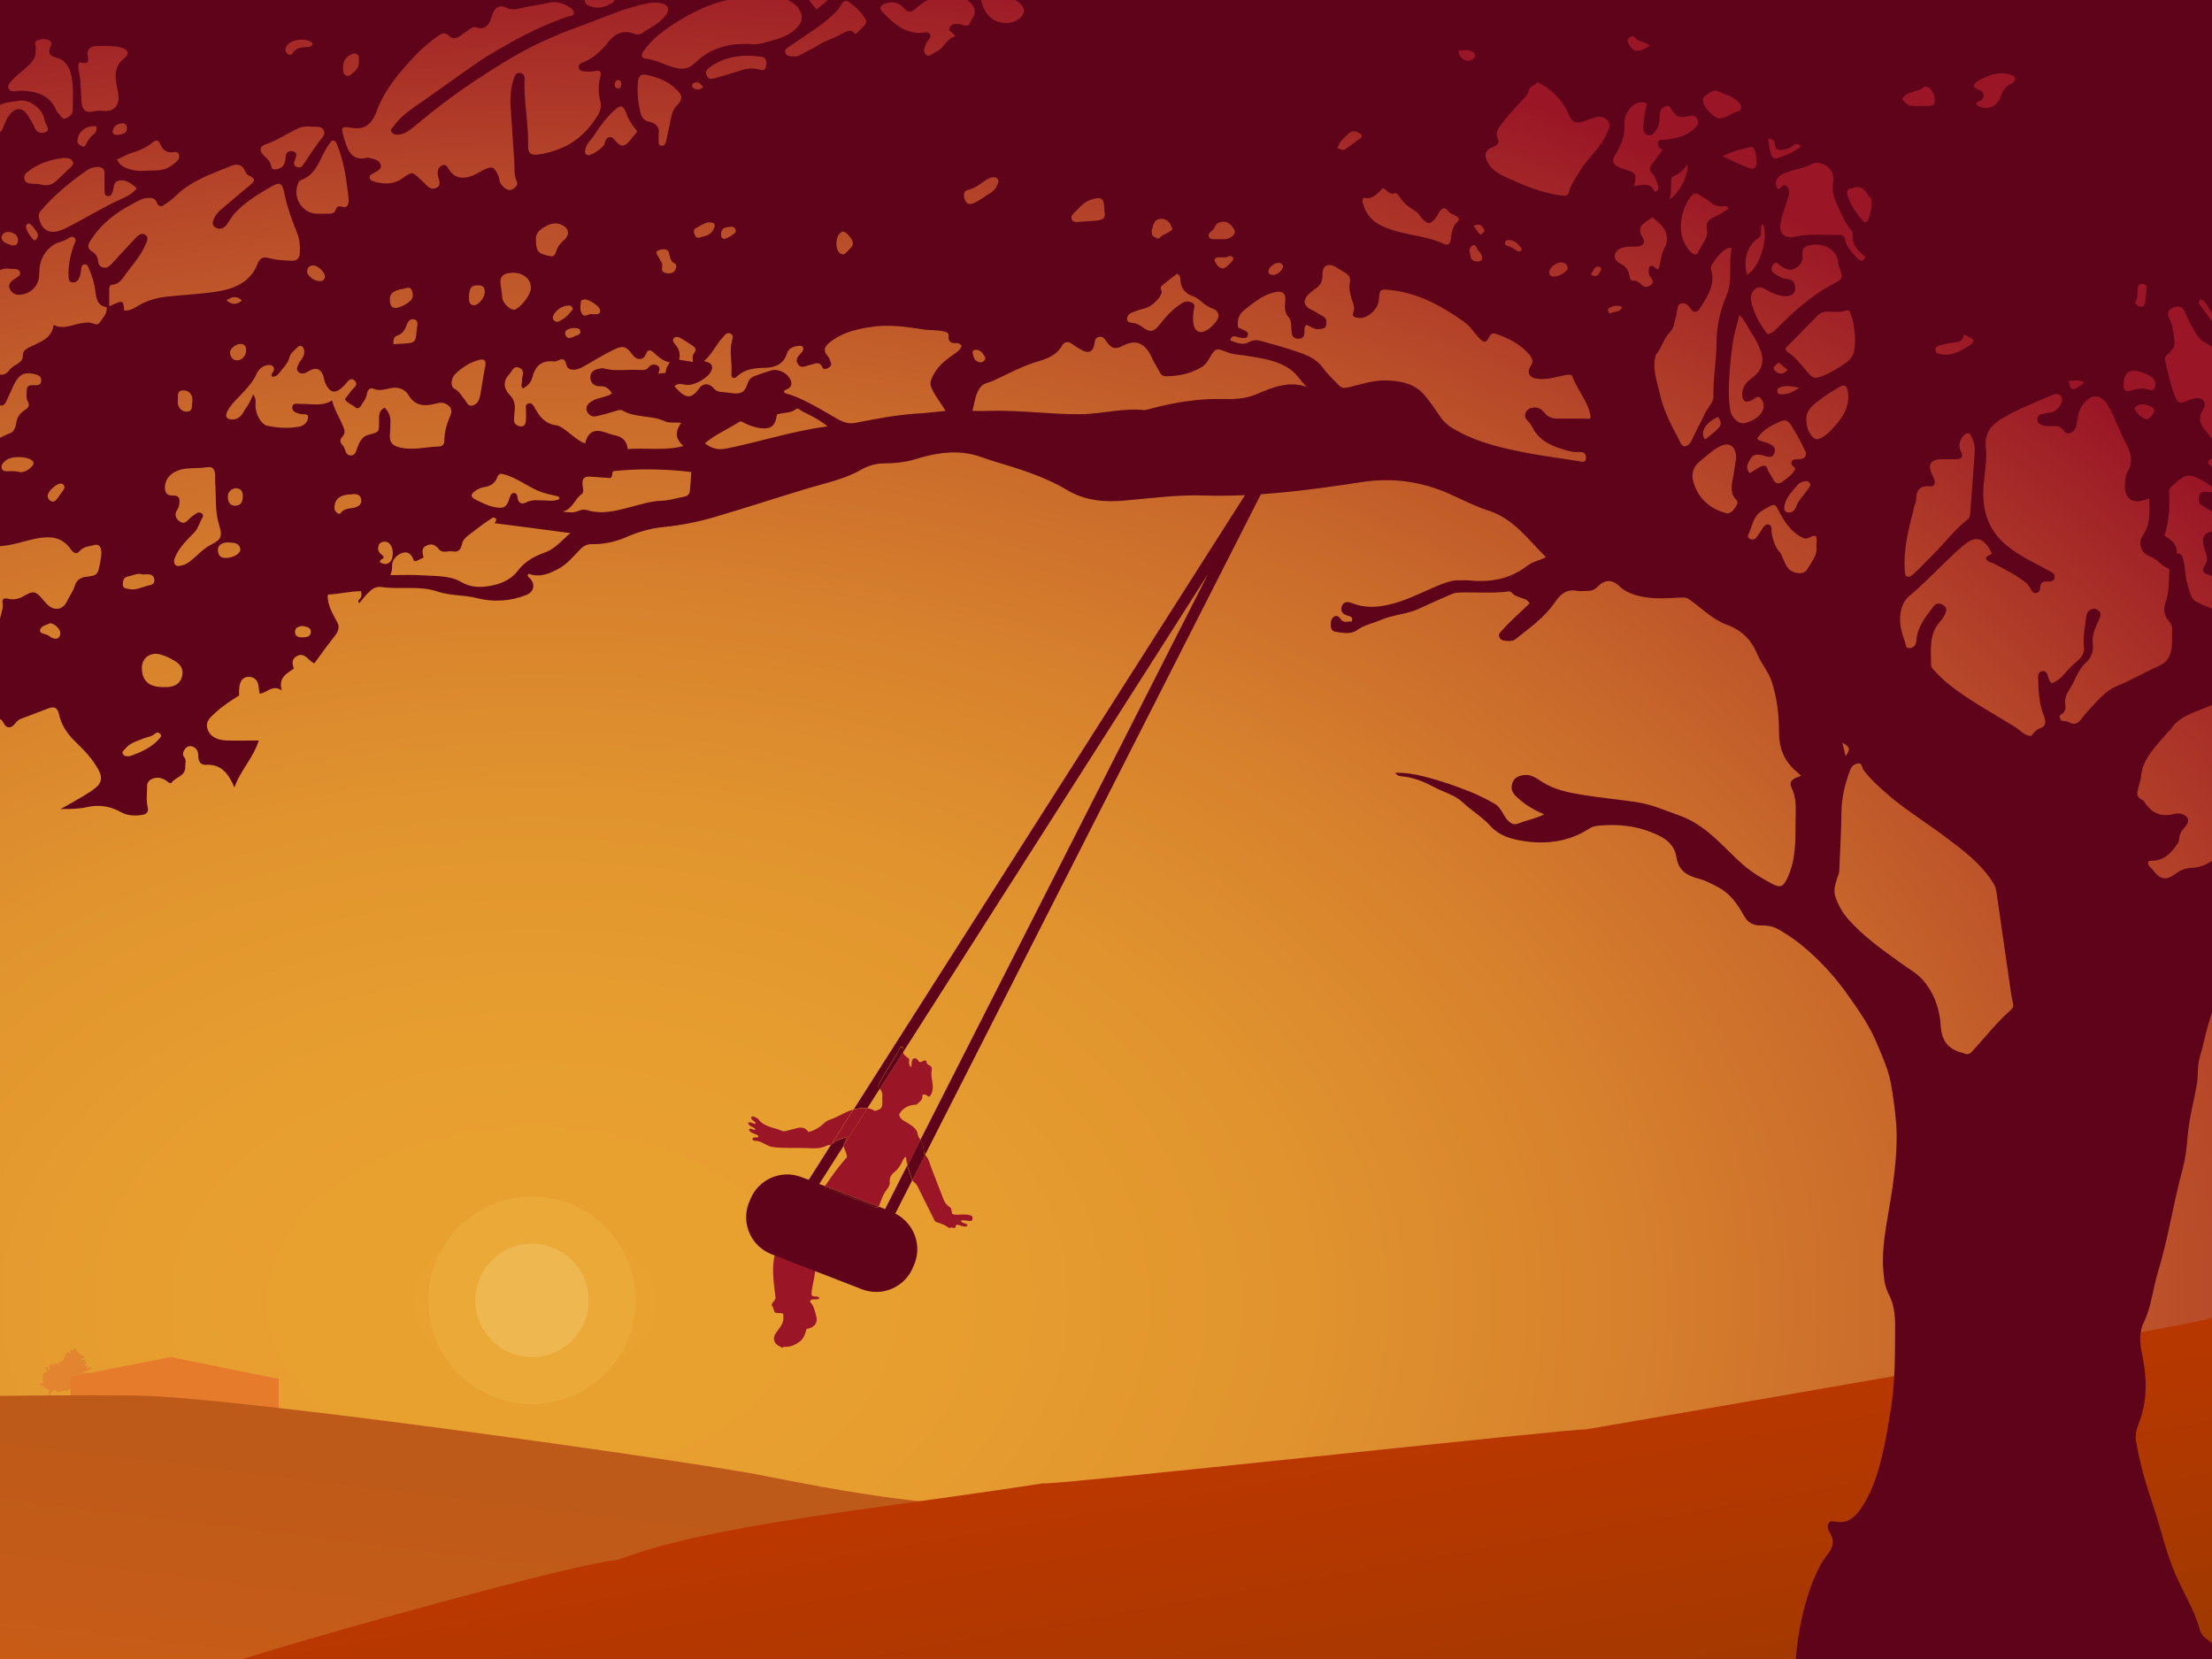 <?xml version="1.0" encoding="utf-8"?>
<!-- Generator: Adobe Illustrator 22.1.0, SVG Export Plug-In . SVG Version: 6.00 Build 0)  -->
<svg version="1.1" xmlns="http://www.w3.org/2000/svg" xmlns:xlink="http://www.w3.org/1999/xlink" x="0px" y="0px"
	 viewBox="0 0 800 600" style="enable-background:new 0 0 800 600;" xml:space="preserve">
<style type="text/css">
	.st0{fill:#9A1626;}
	.st1{fill:url(#SVGID_1_);}
	.st2{fill:#EBAA37;}
	.st3{fill:#EFB750;}
	.st4{fill:#E28430;}
	.st5{fill:#E67B2C;}
	.st6{fill:url(#Brown_Hill_2_);}
	.st7{fill:url(#SVGID_2_);}
	.st8{opacity:0.146;fill:#C33903;}
	.st9{fill:#5E031A;}
</style>
<g id="sky">
	<rect y="0" class="st0" width="800" height="600"/>
	
		<radialGradient id="SVGID_1_" cx="8.21" cy="464.512" r="439.992" gradientTransform="matrix(1.706 0 0 1.12 179.517 -49.38)" gradientUnits="userSpaceOnUse">
		<stop  offset="1.219512e-02" style="stop-color:#E9A22F"/>
		<stop  offset="0.199" style="stop-color:#E79E2F"/>
		<stop  offset="0.365" style="stop-color:#E1942E"/>
		<stop  offset="0.523" style="stop-color:#D7812D"/>
		<stop  offset="0.676" style="stop-color:#C8682B"/>
		<stop  offset="0.825" style="stop-color:#B64729"/>
		<stop  offset="0.97" style="stop-color:#9F1F27"/>
		<stop  offset="1" style="stop-color:#9A1626"/>
	</radialGradient>
	<ellipse class="st1" cx="193.5" cy="471" rx="750.5" ry="493"/>
</g>
<g id="Layer_7">
	<circle class="st2" cx="192.4" cy="470.3" r="37.5"/>
	<circle class="st3" cx="192.4" cy="470.3" r="20.5"/>
</g>
<g id="barn_trees">
	<path class="st4" d="M33.2,502.6c-0.2-0.1-0.5-0.2-0.7-0.3c0.2-0.2,0.3-0.4,0.5-0.6c0.2-0.3-0.1-0.7-0.4-0.6
		c-0.5,0.2-0.8,0.1-1.1-0.3c0.4-0.3,0.8-0.6,1.2-0.9c0.3-0.3,0-0.7-0.4-0.6c-0.5,0.1-1,0.1-1.4-0.1c0.6-0.1,1.2-0.3,1.8-0.7
		c0.3-0.2,0.2-0.7-0.2-0.7c-0.3,0-0.7,0-0.9-0.1c0.4-0.1,0.6-0.3,0.8-0.8c0.1-0.3-0.2-0.6-0.5-0.5c-0.3,0.1-0.6,0.2-0.9,0.2
		c-0.1,0-0.1-0.1-0.2-0.1c-0.2,0-0.4,0-0.6,0.1c0.3-0.2,0.5-0.4,0.6-0.5c0.3-0.2,0.8-0.2,1.1-0.4c0.3-0.2,0.5-0.4,0.8-0.6
		c0,0,0.1-0.1,0.1-0.2c0.3-0.4-0.2-0.9-0.5-0.5c-0.1,0.2-0.3,0.3-0.4,0.4c-0.2,0.1-0.5,0.1-0.7-0.1c0.1-0.1,0.1-0.1,0.2-0.2
		c0.2-0.2,0.1-0.7-0.3-0.7c-0.3-0.1-0.6,0-0.8,0.3c0.2-0.4,0.5-0.6,0.9-0.9c0.3-0.2,0.1-0.9-0.3-0.7c-0.3,0.1-0.5,0.2-0.7,0.2
		c0.1-0.1,0.3-0.3,0.5-0.4c0.3-0.3,0-0.8-0.4-0.6c-0.2,0-0.3,0.1-0.5,0.1c-0.6,0.2-0.7,0.2-0.4-0.1c0-0.1,0.3-0.4,0.5-0.5l0.1,0
		c0.4,0.2,0.8-0.3,0.5-0.6c0,0-0.1,0-0.1-0.1c0,0,0,0,0,0c0,0,0,0,0,0c-0.2-0.1-0.3-0.2-0.5-0.3c0,0,0,0,0,0
		c-0.1-0.1-0.3-0.1-0.5-0.1c-0.1-0.3-0.4-0.3-0.8-0.4c0-0.1,0-0.1,0-0.2c0-0.2-0.1-0.3-0.3-0.4c-0.7-0.1-0.4-0.7-0.8-1.1
		c-0.1-0.3-0.4-0.5-0.6-0.2c-0.3,0.3-0.3,0.5-0.3,0.7c-0.2-0.1-0.4-0.2-0.7-0.3c-0.4-0.1-0.7,0.4-0.4,0.6c0.1,0.1,0.2,0.2,0.3,0.3
		l-0.1,0.1c-0.1,0-0.2,0-0.3,0.1c-0.3-0.1-0.5-0.1-0.8-0.2c-0.4-0.1-0.6,0.4-0.4,0.6c-0.4-0.2-0.8,0.3-0.4,0.6
		c0.1,0.1,0.2,0.1,0.3,0.2l-0.3,0.2c0,0-0.1,0-0.1-0.1c-0.4-0.2-0.7,0.2-0.5,0.5l-0.2,0.2c0,0,0,0.1,0,0.1c0,0.3,0.1,0.6-0.2,0.7
		c-0.1,0-0.2,0-0.3,0c0,0.1-0.2,0.2-0.3,0.1c-0.2-0.1-0.1,0-0.1,0.1c0,0.1,0,0.1,0,0.2c0,0.1-0.1,0.3-0.3,0.2
		c-0.2-0.1-0.3-0.1-0.4-0.2l-0.1,0.1c0,0.1,0,0.2,0,0.3c0,0,0.1,0.1,0.1,0.1c0.2,0.2,0,0.6-0.2,0.4c-0.1-0.1-0.3-0.2-0.4-0.3
		c0,0,0,0-0.1-0.1l-0.4,0.3c-0.1,0-0.1-0.1-0.2-0.1c-0.2,0-0.3,0-0.4,0.2c-0.1,0.2-0.1,0.4-0.2,0.6l-0.2,0.2
		c-0.1-0.3-0.2-0.6-0.3-0.9c-0.2-0.3-0.7-0.2-0.7,0.2c0,0.1,0,0.1,0,0.2c-0.2-0.1-0.6,0-0.5,0.3c0,0.4,0,0.9,0.1,1.4l-0.2,0.2
		c-0.1-0.1-0.2-0.3-0.2-0.4c-0.1-0.2-0.3-0.5-0.4-0.7c-0.3-0.4-0.9,0-0.7,0.4l0.7,1.2l-0.3,0.3c-0.1,0-0.3-0.1-0.4-0.1
		c-0.2,0-0.4,0.2-0.4,0.4c0,0,0,0,0,0c0,0,0,0.1,0,0.1c0,0-0.1,0-0.1,0c-0.4-0.1-0.7,0.5-0.3,0.7c0.1,0.1,0.2,0.1,0.3,0.2
		c-0.1,0-0.2,0-0.4,0.1c-0.4,0.1-0.3,0.6,0,0.7c-0.1,0.2-0.1,0.5,0.2,0.6c0,0,0,0,0,0c-0.2,0.2-0.1,0.4,0,0.6c0,0.2,0.1,0.4,0.4,0.4
		c0,0,0.1,0,0.1,0c-0.4,0.2-0.9,0.2-1.4,0.2c-0.4,0-0.5,0.6-0.1,0.8c0.5,0.1,1,0.2,1.4,0.2c-0.2,0.2-0.2,0.6,0.1,0.7
		c0.2,0,0.4,0,0.6,0c0,0.1,0.1,0.1,0.2,0.2c0,0.2,0.1,0.3,0.4,0.3c0,0,0,0,0,0c0,0,0.1,0.1,0.1,0.1c0.1,0.1,0.2,0.1,0.3,0.1
		c-0.1,0.5-0.2,1-0.3,1.5c0,0.4,0.6,0.5,0.8,0.1c0.1-0.3,0.1-0.7,0.2-1.1c0,0,0.1,0.1,0.1,0.1c0.2,0.3,0.8,0,0.6-0.4c0,0,0,0,0,0
		c0.1,0,0.1,0,0.2-0.1c0,0,0.1,0,0.1,0c0.1,0,0.3,0,0.3-0.1c0.4,0.3,0.8,0.6,1.3,0.8c0.3,0.1,0.5-0.1,0.6-0.3
		c0.7-0.1,1.5-0.2,2.2-0.2c0,0,0,0,0,0c0.2,0,0.4-0.1,0.6-0.1c0.2,0,0.3-0.2,0.3-0.4c0.1,0,0.3-0.1,0.4-0.1c0.2,0,0.4,0,0.6,0l0,0.2
		c-0.1,0.2-0.2,0.3-0.3,0.5c-0.3,0.4,0.2,0.9,0.5,0.5c0,0,0-0.1,0.1-0.1c0.2,0.2,0.6,0.2,0.7-0.1c0,0,0,0,0-0.1c0,0,0,0,0,0
		c0,0,0,0,0-0.1c0-0.1,0-0.3,0-0.3c0,0,0,0,0,0c0,0,0-0.1,0-0.1c0,0,0.1,0,0.2,0c0.2,0,0.5,0,0.7,0.1c0.8,0.1,1.7,0.2,2.5,0.3
		c1.2,0.1,2.3,0,3.2-0.9C33.5,503.1,33.5,502.7,33.2,502.6z M21.4,503.6c0,0-0.1-0.1-0.1-0.1C21.3,503.5,21.3,503.5,21.4,503.6
		C21.4,503.5,21.4,503.6,21.4,503.6z"/>
	<path class="st4" d="M25.8,489.4L25.8,489.4C25.8,489.4,25.8,489.4,25.8,489.4C25.8,489.4,25.8,489.4,25.8,489.4z"/>
</g>
<g id="House">
	<polygon class="st5" points="25.5,506.6 25.5,497.9 61.7,490.8 100.8,498.7 100.8,514 	"/>
</g>
<g id="hills">
	<linearGradient id="Brown_Hill_2_" gradientUnits="userSpaceOnUse" x1="135.806" y1="633.145" x2="150.295" y2="515.139">
		<stop  offset="1.219512e-02" style="stop-color:#CA5C17"/>
		<stop  offset="0.824" style="stop-color:#BE5A19"/>
	</linearGradient>
	<path id="Brown_Hill_1_" class="st6" d="M-84,501.3c0,0,10.1,2.5,29.6,3.4s66.8-0.4,103.2,0s200,23.7,225.8,28.7
		c25.8,5.1,74.4,14.8,100.6,9.3v63.4H-84V501.3z"/>
	<linearGradient id="SVGID_2_" gradientUnits="userSpaceOnUse" x1="457.737" y1="519.249" x2="484.41" y2="670.521">
		<stop  offset="0" style="stop-color:#BC3700"/>
		<stop  offset="0.549" style="stop-color:#AA3800"/>
		<stop  offset="1" style="stop-color:#983A00"/>
	</linearGradient>
	<path class="st7" d="M72,606.2c-11.6,0,138.2-41.9,150.9-41.9c34.9-13.2,91.8-18.1,154.7-27.9c-4.8,1.7,194.4-20.2,195.7-19.4
		c0,0,225.4-38.6,225.8-40.2c0,0,45.8-18.1,49.9-16.5l0.4,145.9H72z"/>
</g>

<g id="tree">
	<path class="st9" d="M636.1,615.4c2.3-2.8,5.7-4,8.7-5.7c2.9-1.6,4.3-3.2,4.5-6.8c0.3-6.7,1.3-13.4,2.9-20
		c1.4-5.7,3.2-11.1,5.9-16.3c0.9-1.8,2.1-3.4,3.3-5c1.7-2.4,2-4.7,0.5-7.1c-0.7-1.1-1.2-2.3-0.6-3.5c0.6-1.3,2-0.7,2.9-0.6
		c3.8,0.6,6.4-1.5,8.3-4.1c4.4-6,6.6-13.1,8.3-20.3c1.2-5.3,2.2-10.7,3-16.1c1.7-10.1,1.5-20.4,1.6-30.5c0-3.6-0.4-7.7-2.3-11.3
		c-1.4-2.6-1.8-5.8-2-8.9c-0.6-8.3,1.2-16.4,2.5-24.4c1.2-7.1,2.1-14.1,2.3-21.2c0.2-5-0.3-10.1-1-15.1c-0.6-4.2-1.1-8.4-2.6-12.4
		c-1.2-3.4-2.6-6.7-4.1-10.1c-2.4-5.4-5.7-10.2-9.1-15c-5-7.3-10.9-13.8-17.8-19.4c-2.7-2.2-5.6-4.1-8.7-5.8c-1.9-1-4-1.1-6.1-1.1
		c-2.6,0-4.5-1.2-5.7-3.4c-2.3-4.1-4.9-8-9.2-10.3c-2.2-1.2-4.4-2.4-6.9-3.1c-4.6-1.2-7.6-2.9-8.4-7.9c-0.8-5-4.7-7.3-8.8-8.9
		c-6.1-2.5-12.6-3.1-19.1-2.5c-1.3,0.1-2.4,0.3-3.5,1c-7.5,4.9-15.9,5.9-24.4,4.5c-4.2-0.7-8.3-1.9-11.5-5.4
		c-3-3.3-6.9-5.6-10.2-8.7c-2.8-2.6-7-3.6-10.5-5.5c-3.5-1.9-7.1-3.3-11-3.7c-0.8-0.1-1.8,0-2.7-1.3c3.8-0.1,7.3,0.5,10.7,1.4
		c5.6,1.4,11,3.3,16.3,5.4c3.1,1.2,6.1,2.8,9,4.4c2.4,1.4,3,4.3,4.9,6.2c1.2,1.1,2.2,1.5,3.7,0.9c3-1.2,6.2-1.7,9.3-3.3
		c-4-1.6-7.3-3.7-10.2-6.5c-1.7-1.6-1.9-3.2-1.3-4.9c0.6-1.9,2.4-2.6,4.3-2.8c2.7-0.3,4.7,1.4,6.6,2.6c4.4,2.7,9.1,3.7,14,4.5
		c6.6,1.1,13.3,1.7,20,2.7c5.4,0.8,10.6,3.1,15.9,5c9.3,3.4,15.2,11,22.2,17.3c3.4,3,7.2,5.3,11.2,7.4c3,1.5,3.9,0.6,5.3-2.4
		c3.2-6.9,2.8-14.3,2.9-21.6c0.1-3.5,0.3-7.3-1.4-10.8c-1.1-2.2,0-3.4,3.4-4.4c-0.8-0.8-1.6-1.5-2.4-2.2c-4-3.7-5.6-8.1-5.6-13.6
		c0-6-0.7-12.2-2.5-17.9c-1.1-3.7-3.9-6.8-5.4-10.4c-2.2-5.2-5.6-8.6-11.1-10.6c-5.1-1.9-9.1-6.1-13.6-9.2c-0.8-0.6-1.5-0.6-2.5-0.6
		c-6.2,0.3-12.5,0.9-18.5-1.5c-1.5-0.6-2.9-1.3-4-2.5c-2.7-2.6-5.3-2.6-7.9,0c-1,1-2.1,1.6-3.5,1.6c-1.3,0-2.7,0.2-4,0
		c-3.9-0.8-6.1,1.3-8.1,4.2c-3.7,5.4-9.1,9.2-14.1,13.2c-0.8,0.7-2,0.8-3.1,0.7c-1.1-0.1-2.3-0.1-2.8-1.3c-0.6-1.2,0.4-1.9,1.1-2.7
		c3-3.4,6.5-6.3,9.8-9.6c-0.6-1.1-1.7-1.6-2.8-1.9c-1.3-0.5-2.8-0.8-3.7-2c-0.3-0.4-0.7-0.4-1.1-0.4c-6,0.8-12,0.2-18,0.4
		c-1,0-2,0.3-2.9,0.7c-3.9,1.7-7.8,3.4-11.6,5.2c-4.4,2-9.4,2.1-13.9,4.1c-2.8,1.2-5.8,1.7-8.4,3.6c-2.2,1.6-5.2,1-7.8,0.6
		c-1.2-0.2-1.7-1.1-1.7-2.4c0-1.3,0.1-2.6,1.4-3.2c1.2-0.5,1.8,0.5,2.4,1.3c1.1,1.2,2.5,0.4,3.8,0.6c0.4-1.4-0.1-1.8-1.3-2.1
		c-1.6-0.4-2.9-1.3-2.4-3.2c0.5-1.8,2.1-2.1,3.7-1.4c5,2,9.7,1.6,14.9,0.2c6.4-1.7,12-4.9,18-7.2c1.9-0.7,3.8-1.3,5.8-1.2
		c1.2,0,2.3-0.1,3.5,0c7.8,0.8,15-0.4,21.3-5.3c1.9-1.5,4.4-1.9,6.7-3.1c-6.4-6.3-11.5-13.8-20.7-16.8c-4.7-1.5-9.3-3.9-14-6
		c-10.3-4.6-20.9-6.1-32.2-4.3c-18.9,2.9-37.9,5.4-57.2,4.8c-9.3-0.3-18.6,1-27.9,1.8c-7.5,0.7-14.6,0.2-21.4-3.9
		c-8-4.8-17.1-7.5-26-10.2c-2.8-0.8-5.5-2-8.3-2.6c-7-1.5-13.7-0.3-20.4,1.8c-3.7,1.1-7.6,1.5-11.5,1.5c-2.7,0-5.7,0.9-8.1,2.3
		c-6.1,3.5-12.9,4.8-19.5,6.8c-11.3,3.4-22.5,7.1-33.8,10.4c-5.9,1.7-11.9,2.9-18,3.5c-4.7,0.4-9.3,1.8-13.7,3.7
		c-4,1.7-8.1,2.6-12.4,2.5c-1.7,0-2.9,0.6-4.1,1.8c-2.4,2.5-4.8,5.4-7.7,7c-3.2,1.7-6.9,3.5-11,1.9c-0.8,0.8,0,1.2,0.5,1.7
		c2,2.2,1.4,4.9-1.4,6c-5.8,2.3-12,2.6-17.9,1.1c-4.7-1.2-9.6-0.8-14.3-2.4c-6.5-2.2-13.4-0.6-20.1-1.6c-1.6-0.2-2.9,0.3-4.1,1.4
		c-1.5,1.3-2.7,2.9-4,4.5c-0.8-1,0.1-1.4,0.5-1.9c0.4-0.7,0.4-1.4,0.2-2.5c-4,0-8,1.1-11.9,1.2c-0.2,0.4-0.2,0.5-0.2,0.5
		c0,3.7,2,6.7,3.6,9.8c0.7,1.2,0.3,3-0.8,4.4c-2.6,3.3-5.1,6.7-7.6,10.2c-2.3-0.9-3.6-4.5-6.7-2.4c-1.6,1.1-1.3,2.7-0.7,4.3
		c-2.6,1.8-5.7,3.2-4.4,7.9c-3.4-2.3-5.3,0.9-8,1.2c-0.5-2,0-4.2-1.9-5.5c-0.7-0.5-1.5-0.7-2.4-0.6c-2.4,0.3-3.4,2.4-3.1,6.7
		c-2.8,1.8-5.7,3.6-8.2,5.9c-1.9,1.8-4.3,3.4-3.2,6.4c1.1,3,4,3.9,6.9,4c3.7,0.1,7.3,0,11.6,0c-2,6.4-6.7,10.8-8.8,17
		c-2.2-5-4.7-8.5-10.4-8.2c-2,0.1-2.7-1.4-2.7-3.3c0-1.6-0.7-3-2.4-3.4c-1.3-0.3-2.2,0.5-2.8,1.6c-0.4,0.8-0.5,1.7,0.1,2.3
		c0.9,1.1,0.4,2.1,0.4,3.3c0.2,3.7-3.4,3.8-4.9,5.9c-0.5,0.7-1.3-0.2-1.9-0.6c-1.6-1.1-3.3-1.5-5.2-0.7c-1.1,0.5-1.8,1.3-1.8,2.5
		c0,2.6-0.4,5.2,0.2,7.7c0.5,1.9-0.6,2.6-1.9,2.8c-2.6,0.4-5.2,0.4-7.6-0.9c-3.9-2.2-7.9-2.9-12.4-1.9c-3.1,0.7-6.3,0.7-9.6,0.7
		c2.7-1.5,5.4-3,8.1-4.6c1.6-1,3.3-2,4.7-3.2c2.2-1.8,2.3-3.9,0.9-6.4c-2.2-4.1-5.4-7.3-8.7-10.5c-2.8-2.8-4.8-5.9-5.6-9.7
		c-0.5-2.3-1.7-2.8-3.8-2c-3.3,1.3-6.7,2.5-10,3.8c-1.1,0.4-1.7,1.3-2.4,2.1c-1.4,1.5-2.9,1.2-3.8-0.6c-0.6-1.1-1.1-1.8-2.7-1.4
		c-2.7,0.7-3.4,0.1-3.6-2.7c-0.5-6.7-2.7-13.2-3.7-19.8c-0.5-3.1-0.1-6.2-0.2-9.2c0-2.1,1.8-1.4,3-0.9c0.9,0.4,1.5,1.8,2.8,1
		c1.5-0.9,2.9-2,3-3.8c0.1-2.3,1.5-4.4,1-6.9c-0.2-1.1,0.6-1.6,1.8-1.3c2.3,0.6,4.3,0.1,6.4-1.2c2.8-1.7,4-1.4,6.1,1.2
		c0.7,0.8,1.4,1.7,2.2,2.4c2.4,2.1,5.4,1.6,6.8-1.4c0.9-1.9,2.3-3.7,2.9-5.8c0.6-1.9,2.1-2.9,4.1-3.1c3.9-0.4,4.2-0.8,4.9-4.6
		c0.3-1.6,0.7-3.3,0.5-5c-0.2-1.3-0.9-2.3-2.4-1.9c-1.9,0.5-4,0.5-5.4,2.2c-1.1,1.4-2.3,0.6-3.1-0.5c-3.1-4.5-7.1-5-12.2-4.1
		c-4.4,0.8-8.6,2.5-13.2,2.8c-1.5,0.1-2.4,1.4-3.7,2c-2.2,1-3.5,0.4-4.1-1.9c0-0.1,0-0.2,0-0.2c-0.7-2-0.3-4.8-3.3-5.2
		c-2.5-0.3-6.7,2.4-7.3,4.8c-1.3,4.5-4.5,6.3-8.8,6.6c-1.7,0.1-3.5,0.3-5.2,0.7c-3.9,0.9-8.3-1.9-7.9-6c0.1-0.9,0-2-1.1-2.2
		c-1.1-0.2-2.1,0.4-2.8,1.4c-0.6,0.9-1,1.9-1.5,2.9c-1.7,3.6-4.7,3.4-7.9,3.1c-1.7-0.2-3.5-0.4-5.1-1c-3.2-1.2-5.3,0.2-7,2.8
		c-0.8,1.3-1.8,1.9-3.3,1.7c-1.5-0.2-2.4-0.9-2.9-2.4c-0.6-1.8-1.7-3.5-3-4.9c-1.3-1.3-1.4-3-2-4.5c-0.5-1.4,1.6-3.2,3-2.5
		c5.5,2.4,11.4,2.8,17.3,3.4c0.6,0.1,1.1,0.2,1.7,0.4c2.4,0.9,4-0.1,3.6-2.7c-0.4-2.6-0.2-5.5-2.4-7.7c-1-0.9-0.6-2.2,1-2.6
		c3.8-0.9,7.6-1.7,11.5-0.2c1.6,0.6,3.3,0.4,5,0.2c2-0.2,1.7-1.7,1.3-3.1c-0.5-1.6-1.6-2.9-1.9-4.6c-0.6-3.6-0.1-7.2,0-10.7
		c0.1-1.7,1.2-3.1,2.2-4.4c0.8-1.1,1.9-1,2.8,0c1.3,1.7,3.1,2.5,5.1,2.8c0.6,0.1,1.3,0.3,1.5,0.8c1,2.4,2.9,2.4,5,2
		c1.1-0.2,1.9,0.4,2.5,1.3c0.8,1.1,1.7,1,2.4-0.1c2-3.5,5.6-4.2,8.9-5.5c0.1-0.1,0.4,0,0.5-0.1c2.9-2.1,6-4,9.4-5.3
		c1.3-0.5,1.9-2.3,2.1-3.8c0.3-2.1,1.5-3.5,3.2-4.6c1.3-0.8,1.7-1.7,0.9-3.1c-0.7-1.3-0.3-2.8-0.3-4.2c0-1.5,1.2-1.6,2.3-1.6
		c1.3,0,2.8,0.2,2.9-1.5c0.2-1.8-1.3-2.3-2.8-2.6c-3.5-0.7-5.3,0.3-7.1,4c-0.9,2-1.8,3.9-2.7,5.9c-0.9,2-2.2,2.1-3.5,0.3
		c-0.5-0.7-0.8-1.5-1-2.3c-0.4-2-0.8-3.9-1.8-5.7c-0.4-0.8-0.6-1.8,0.1-2.6c0.7-0.8,1.7-0.4,2.3,0c2.2,1.3,3.7,0.8,5.2-1.2
		c0.7-0.9,2-1.5,3-2.2c1.1-0.8,1.7-1.4,1.7-3.1c0-2,2.4-2.7,4-3.5c3.1-1.5,6.4-2.7,7.1-7.3c3.7,1.9,7.1-0.3,10.6-0.7
		c0.8-0.1,1.7-0.2,2.5-0.1c1.2,0.1,2.6,1.3,3.5,0c1.1-1.7,2.8-3.1,2.6-5.6c-3.3-0.4-3.8-3.1-4.1-5.7c-0.3-2.8-1.1-5.4-2.2-7.9
		c-0.3-0.8-0.6-2-1.7-1.9c-1.1,0.1-1.2,1.2-1.3,2.1c-0.1,1.1-0.3,2.2-0.8,3.1c-0.5,1-1.4,1.5-2.5,1.3c-1.1-0.2-1.2-1.2-1.2-2.2
		c-0.2-4.1,0.7-7.9,2.1-11.7c0.3-0.7,0.8-1.4,0.1-2.1c-0.8-0.8-1.6-0.4-2.3,0.1c-1.6,1.2-3.7,1.2-5.4,2.4c-3.6,2.5-5.1,6-5.1,10.2
		c0.1,4.4-2.9,7.6-7.3,7.8c-1.5,0.1-2.8-0.8-3.4-2.2c-0.6-1.3,0.1-2.3,1.3-3.2c1-0.8,2.9-1.4,2.4-2.8c-0.5-1.5-2.4-1-3.8-1.2
		c-1.8-0.3-3.4,0.2-4.8,1.5c-3.3,3-5.4,6.7-6.9,10.8c-0.8,2.3-1.8,2.4-3.5,0.8c-1.9-1.8-1.5-3.9-1.5-6c0-1.1,0.8-2.7-1-3.2
		c-1.6-0.5-2.2,0.9-2.9,1.9c-1.5,2.1-2.2,4.6-2.7,6.9c-0.9,3.8-3.7,4.7-6.6,5.5c-4.5,1.4-8.7,3.7-13.2,4.8c-5.1,1.3-6.1,5.3-7.4,9.3
		c-1.4,4.1-4.6,5.2-8,2.5c-2.2-1.7-4.1-3.6-5-6.4c-1.1-3.5-0.4-5.3,3-7.1c0.3-0.1,0.5-0.4,1.1-0.8c-2-1.7-4.3-2.3-6.5-2.8
		c-1.3-0.3-2.7-0.5-4-0.2c-4.2,1.1-8.6,1.1-12.8,2.2c-3.6,0.9-7.1,1.5-10.9,1.1c-4.3-0.5-5,0.4-3.9,4.5c0.8,3,0.1,4-3,4
		c-6.6,0.1-11.3-3.9-15.7-8c-3.4-3.2-5.8-7.2-7.4-11.7c-1.1-3.2-0.7-6.4-0.2-9.6c0.2-1.2,1.3-1.6,2.3-1.2c1.9,0.7,3.8,0.5,5.7,0.5
		c0.7,0,1.7,0,2.1,0.5c2,1.9,3.5,1.5,5.8,0c3.5-2.4,7.3-4.2,11.7-4.5c2.9-0.2,5.2,0.3,6.8,3c1.8,2.9,3.2,2.6,5.9-1.3
		c-2-2.5-4.6-4.4-7-6.6c-0.5-0.5-1.2-0.5-1.9-0.2c-3.7,1.2-6.8,0.2-9.7-2.1c-5.1-4.1-9-9-12.2-14.7c-1.2-2.2-1.8-4.6-3.4-6.6
		c-0.1-0.2-0.2-0.5-0.3-0.7c-0.2-1.2-0.5-2.6,0.6-3.5c1.1-1,2,0.3,3,0.6c1.4-1,0.8-2.5,0.9-3.9c0.1-1.2-0.3-2.6,1.2-3.3
		c1.3-0.5,2.2,0.2,3.1,1c0.9,0.8,2,1.5,2.9,2.3c1.4,1.2,2.5,1.2,2.8-0.8c0.3-2,1.2-2.2,2.7-1c1.2,0.9,2.2,1.9,2.8,3.4
		c1.2,2.8,3.1,2.9,4.8,0.4c1.4-2,1.6-4.3,1.5-6.7c0-0.9-0.3-2,0.7-2.5c1.1-0.5,1.6,0.4,2.1,1.2c0.9,1.2,1.7,0.8,2.7,0
		c3.1-2.5,4.4-6.2,6.4-9.4c2.1-3.5,4-4.1,7.5-2.4c2.9,1.4,5.4,3.5,8.5,4.3c1-1,0.2-1.8-0.3-2.5c-1.5-2.1-1.9-4.4-1.8-6.9
		c0-0.9-0.1-1.8-0.3-2.7c-0.2-0.8-0.9-1.2-1.7-1.3c-0.7-0.1-1.2,0.4-1.6,1c-0.6,1.2-0.3,3.3-2.3,3.1c-2.5-0.3-5.4-0.2-7.3-2.5
		c-0.3-0.3-0.5-0.6-0.8-0.9c-4,1.5-5.6,0.5-6.6-3.9c-0.4-1.9-0.9-3.7-0.8-5.6c0.1-2,1.3-3,3.1-2.3c1.3,0.5,2.4,1.6,4,0.9
		c2.4-1.1,4.8-2.2,6.6-4.4c1.3-1.7,1.8-3,0.7-5.2c-1.9-4.1-2.5-8.4,0-12.7c-2.2-0.7-3.6,0.5-4.9,1.7C-77,1.7-80.7,2.8-85,2
		c-2-0.4-3.6-1.2-4.5-3.1c-0.3-0.6-0.5-1-1.2-1c-2.7-0.1-3.9-1.9-4.6-4.2c314.5,0,629.1,0,943.6,0c0,17,0,34,0,51.1
		c-0.9-0.4-1.8-0.7-2.9-1.2c-0.6,2.5-2.8,3.6-4.3,5.8c2.8,0.5,3.5,2.8,4.6,5.6c0.4-2.2,1.7-2,2.7-2.2c0,25,0,50.1,0,75.1
		c-1.6-0.4-2.4,1.7-4.1,1.3c-0.8-0.2-1.8,0.3-2.1-0.8c-0.3-0.8,0.2-1.4,0.9-1.8c1.1-0.7,1.3-1.6,0.5-3c-1.5,0.7-2.9,1.3-4.4,2
		c-1,0.5-1.3,1.7-1.2,2.6c0.3,3.2,1.1,6.3,3.1,9c0.5,0.7,0.8,2,2.2,1.9c1.7-2,2.7-4.7,5.1-6.1c0,6.7,0,13.3,0,20
		c-3.6,0.1-7.3,1-10.6-1.5c-0.5-0.4-1.1,0.1-1.7,0.3c-3.3,1.1-6.6,0.5-9.9,0.3c-1.2-0.1-2.3-1-3-2.1c-1.3-2.3-3.3-4.3-3.8-7.1
		c-0.3-1.9-1.1-4.2,0.5-5.7c1.6-1.5,3.6-0.7,5.2,0.5c0.9,0.7,1.9,0.4,2.9,0.4c1.5,0,2.7,0.4,3.9,1.3c1.5,1.2,3,2.5,5.6,2.5
		c-2.2-3.3-3.2-6.7-4.1-10.1c-0.8-3.1-3.1-5-5.3-6.9c-0.4-0.4-0.8-0.6-1.5-0.5c-3,0.5-6,0.2-9,0.2c-1.5,0-2.8-0.4-3.2-2.2
		c-0.3-1.3-1.2-2.1-2.8-1.9c-1.5,0.2-2.7-0.6-2.9-1.7c-0.4-2.3-1.7-4.3-1.7-6.7c-0.1-2.4-3-4.7-5.1-4.2c0.1,1.1,0.9,1.9,0.8,3.1
		c-0.1,1,0.3,2.1-1,2.5c-1.3,0.4-1.9-0.3-2.5-1.4c-0.8-1.5-1.6-3-3.2-3.9c-1.5,1.4-0.3,2.2,0.4,3.1c2.4,3.3,5.1,6.4,6.4,10.4
		c0.4,1.2,0.1,2.2-0.7,3c-0.8,0.8-2,0.7-2.8,0.3c-1.6-1-3.3-1.7-4.5-3.4c-1.9-2.8-3.3-5.7-4.6-8.7c-0.8-2-2.2-2.5-4.2-1.7
		c-2,0.9-2.4,2.1-1.4,4.1c1.2,2.3,1.4,4.9,1.8,7.4c0.4,2.2-0.6,4.1-2.4,5.4c-0.7,0.5-1.2,1.2-1,2.1c0.9,3.8,1.7,7.6,2.9,11.2
		c1.7,4.9,1.8,4.9,6.6,3c1.4-0.5,3-0.8,4.2,0.3c1.4,1.2,0.5,2.7-0.2,3.9c-1.4,2.5-0.9,4.7,0.9,6.8c1.5,1.8,2.9,3.7,4.1,5.6
		c1.5,2.4,1,3.8-1.6,4.9c-1.8,0.7-1.5,1.8-0.5,2.5c2.1,1.6,4,3.4,6.5,4.5c0.3-0.2,0.6-0.4,0.8-0.6c3-3.6,4.7-4.1,9-2.3
		c3.3,1.4,6.8,2.2,10.1,3.4c1,0.3,2.2,0.7,3.6,0.1c-2.1-3.3-2.5-6.8-2.3-10.5c0.1-1.8-0.4-4,1.8-5c2.5-1.1,3.3,1.4,4.6,2.5
		c1.8,1.6,3.1,1.6,4.3-0.5c0.8-1.4,2-2.4,3.3-2.2c2.9,0.3,4.8-1.2,6.7-2.9c0,19.4,0,38.7,0,58.1c-2.2,0.8-4.6,0.8-6.9,0.8
		c-2,0-3.6,0.8-5,2.3c-2.9,3.1-5.6,6.4-8.8,9.2c-2.3,2.1-4.5,4.3-6.1,6.9c-1.4,2.2-2.3,4.8-4.8,5.9c1.5,5.7,0.1,8.9-5.2,11.8
		c-3.9,2.1-7.9,3.8-12,5.5c-5.1,2.2-10.8,3.4-14.1,8.6c-0.2,0.3-0.7,0.5-0.9,0.8c-4,5-9.2,9.3-9.7,16.4c-0.1,1-0.5,1.9-0.7,2.9
		c-0.6,2.1-1.5,4.1,1.4,5.3c0.4,0.2,0.6,0.8,0.9,1.2c2.7,3.7,5.9,4.9,10.3,3.8c0.8-0.2,1.6-0.3,2.5-0.1c2.7,0.6,3.5,2.6,1.6,4.7
		c-1.2,1.3-2.2,2.7-2.2,4.6c0,0.7-0.4,1.4-0.9,2c-2.3,3.4-5.1,5.9-9.5,5.7c-0.3,0-0.6,0.3-0.8,0.4c-0.1,1.4,1,2,1.6,2.8
		c2.7,3.7,4.9,4.1,8.5,1.4c1.6-1.2,3.4-1.9,5.3-2c4.5-0.1,7.9-2.3,11-5.2c2.4-2.2,4.7-2.9,7.1-0.9c3.2,2.7,6.1,3,10,1.7
		c3.1-1,4.6-2.5,5.3-5.3c0.8-3.5,2-7.1,4.9-9.1c3.9-2.7,7.7-5.6,11.4-8.6c1.6-1.3,4-1.1,5.8-2c0,5.7,0,11.3,0,17
		c-2.6,0.1-5.3,4.5-4.9,8c1.6,0,3.3,0,4.9,0c0,9.2,0,18.4,0,27.5c-3.3,0-6.7-0.1-10,0c-2.3,0.1-4.4,0.7-6.2,2.3
		c-3.9,3.3-8.3,5.7-13.4,6.9c-3.9,0.9-7.8,1.6-11.3,3.7c-0.6,0.3-1.5,0.4-1.6,1.1c-0.4,3.6-2.4,6.7-3.6,10
		c-1.2,3.4-2.3,6.9-3.3,10.4c-1,3.5-1.6,7-2.7,10.5c-1.1,3.4-0.6,6.9-1.2,10.4c-1.1,6.2-2.8,12.3-3.3,18.6c-0.3,4-0.8,8-1.8,11.8
		c-3.4,12.4-5.2,25.2-9,37.5c-1.8,5.9-2.3,12.4-5,17.9c-2.3,4.8-1.2,9.2-0.3,13.7c1.3,7.2,1.4,14.1-0.9,21.1c-0.8,2.5-2.2,5-1.7,8.1
		c1.3,8.2,3.7,16,6.3,23.8c2.8,8.2,4.5,16.7,8,24.6c2.9,6.7,6.9,13,8.8,20c0.6,2.3,2.1,3,3.4,4.1c1.8,1.5,4.2,2,5.9,3.7
		c2.7,2.5,5.7,4.6,8.3,7.2c3.2,3.3,7,6.2,8.6,10.8C760.2,615.4,698.1,615.4,636.1,615.4z M720.4,200.1c-2.7-5.4-5.6-6.7-9.8-3.2
		c-0.3,0.2-0.5,0.4-0.8,0.6c-6.6,5.7-12.4,12.3-19.1,17.9c-2.5,2-3.5,5.2-3.5,8.5c0,2.8,0.7,5.4,1.7,8c0.4,1,0.1,2.7,1.8,2.5
		c1.4-0.2,2.3-1,2.4-2.8c0.3-4.9,3.4-8.6,6.2-12.3c0.9-1.2,2.3-1.3,3.6-0.4c1.3,0.9,1.2,2.1,0.5,3.3c-0.5,1-1,1.9-1.8,2.7
		c-4.1,4.6-3.2,10.3-3.2,15.7c0,0.5,0.4,1.1,0.8,1.5c1.8,2,3.8,4,6,5.7c7.4,5.8,15.7,10.2,23.7,15.2c1.8,1.1,3.3,3.1,5.7,3.2
		c0.9-1.1,1.7-2.3,3-2.7c2.6-0.9,2.3-2.7,1.6-4.6c-0.4-1-0.7-2.1-1-3.1c-0.9-3.6-1-7.4-1.1-11.1c0-0.9,0.4-1.9,1.6-2
		c1.1-0.1,1.6,0.7,1.9,1.6c0.3,1,0.5,2.1,1.5,2.8c1.5-0.6,2.8-1.5,3.9-2.7c1.3-1.5,2.6-3,4.2-4.4c1.7-1.4,3.8-3.2,3.5-5.8
		c-0.4-3.8,0.3-7.4,0.8-11.1c0.2-1.3,0.6-2.2,1.8-2.7c1.1-0.4,2-0.2,2.8,0.5c1,1,0.5,2.1,0,3.2c-1.2,2.8-2.6,5.6-2.2,8.8
		c0.3,2.8-0.6,5.1-2.7,7c-2.8,2.5-3.6,6.2-5.6,9.2c-1,1.4-1.9,3.3-1.7,5.3c0.2,1.6,0.3,3.1-1.6,4.1c-0.8,0.4-0.2,1.3,0.1,2.1
		c0.9,0.2,2,0.1,2.9,0.6c1.7,1,3.1,0.6,4.3-1c1.7-2.2,3.5-4.2,5.4-6.2c2.1-2.2,4.4-4.5,7.2-5.7c5.6-2.3,10.8-5.3,16.2-7.8
		c1.8-0.9,2.8-2,3.5-4.1c1-2.8,0.5-5.6,0.7-8.4c0.1-1.2-0.2-2.2-1.1-3.2c-1.7-1.9-2.2-4.3-1.4-6.6c1.3-3.6,1.3-7.3,1.4-11
		c0-0.6,0.3-1.4-0.3-1.6c-2.5-0.9-4-3.5-6.5-4.3c-3.2-1-4.7-4.7-2.8-7.5c2.8-4.1,2.6-8.7,2.4-13.5c-0.7,0.2-1.2,0.4-1.7,0.5
		c-4.3,1.5-7.3-0.5-7.1-5.1c0.1-1.6,0-3.6,0.8-4.9c2.5-3.9,1.3-7.1-0.6-10.8c-2.2-4.2-3.7-8.7-6-12.8c-2.8-4.9-6.4-5.1-9.6-0.6
		c-1.7,2.4-1.6,5.2-2.3,7.8c-0.6,2.2-3.3,3.2-4.3,1.5c-1.3-2.1-3-1.9-4.9-1.8c-1.1,0-2.1,0.1-3.2-0.4c-0.9-0.4-1.6-0.8-1.6-1.9
		c0-1.3,0.8-1.8,1.8-2.1c1.1-0.3,2.3-0.4,3.4-0.6c2.2-0.6,4.4-3.6,3.7-5.2c-1-2.3-3-1.2-4.3-0.7c-5.8,2.5-11.6,4.8-17.1,8
		c-3.9,2.3-6.6,5.2-6.1,10.4c0.5,4.6-0.4,9.3-0.8,13.9c-0.8,9.4,1.9,17.2,9.9,23c4.4,3.2,9.2,5.4,13.9,8c0.9,0.5,2.1,0.9,1.9,2.3
		c-0.2,1.6-1.6,1.6-2.7,1.5c-1.6-0.1-2.5,0.5-2.5,2.2c0,1-0.5,1.8-1.6,2c-1,0.2-1.4-0.7-1.8-1.4c-0.5-0.8-0.9-1.6-1.6-2.2
		c-3.8-3-8.1-5.2-12.3-7.3c-0.9-0.4-2-0.4-2.3-1.6C718,201,719.7,201.1,720.4,200.1z M184.6,37.3c0-3.1,0.2-6.1,1.3-9.1
		c0.4-1.2,0.9-2,2.3-1.8c1.2,0.2,1.6,1.1,1.5,2.2c-0.3,8.1,1.5,16.2,1.3,24.3c0,2.5,1,3.3,3.5,3c3.1-0.4,6.2-1.3,9.1-2.6
		c5.5-2.4,9.5-6.6,12.6-11.6c0.9-1.5,1.4-3.2,0.9-5.2c-0.7-2.8-0.8-5.8,0-8.7c0.6-2.2-0.4-2.4-2-2.1c-1.3,0.3-2.6,0.2-4,0.1
		c-0.9-0.1-1.7-0.4-1.8-1.4c-0.1-0.9,0.5-1.4,1.2-1.7c4-1.5,7-4.3,9.6-7.6c2.3-3,5.4-4.4,9.3-2.9c1.1,0.5,2.2,0.3,3.3-0.5
		c0.7-0.6,1.6-1.1,2.5-1.6c2.2-1.3,4.3-2.8,5.8-4.9c1.2-1.8,0.7-3.3-1.4-3.9c-1.7-0.5-3.4-0.5-5.2-0.1c-8.8,1.6-16.7,5.5-25,8.4
		c-5.4,1.9-10.7,4.2-15.9,6.7c-7.7,3.8-14.9,8.4-22,13.1c-7.5,5-14.6,10.4-21.5,16.2c-1.7,1.4-3.5,2.9-5.9,3.1
		c-0.9,0.1-1.9-0.1-2.5-0.9c-0.6-0.9,0.3-1.5,0.8-2.2c2.6-3.7,6.3-6.1,9.9-8.6c6.4-4.4,12.7-9.1,19.1-13.5
		c5.6-3.9,11.5-7.2,17.5-10.4c5.4-2.8,11-5.3,16.8-7.2c0.7-0.2,1.7-0.1,1.8-1c0.2-0.9-0.5-1.6-1.2-2.1c-2.4-1.6-5.1-2.5-7.8-1.8
		c-3.6,0.8-7.2,1.2-10.7,2.1c-1.7,0.4-3.3,0.4-4.9-0.4c-2.1-1-3.5-0.2-4.5,1.7c-0.4,0.9-0.6,1.9-1,2.8c-0.9,2.6-2.7,3.6-5.2,2.7
		c-0.8-0.3-1.4,0-2.1,0.5c-1.2,0.9-2.5,1.7-3.7,2.6c-1.4,1-2.8,1.2-4.1-0.1c-1.3-1.3-2.4-0.9-3.7,0c-4.3,2.9-8,6.5-11.4,10.4
		c-4.5,5.1-8.7,10.5-11,17c-1.7,4.7-4.5,6.6-8.5,6c-4.5-0.7-4.5-0.5-3.2,3.9c1.3,4.5,2.8,8.2,8.5,6.8c0.1,0,0.2,0,0.2,0
		c1.7,0.6,4,0.6,4.5,2.6c0.4,1.9-1.7,2.4-2.9,3.2c-0.6,0.4-1.3,0.7-1.1,1.5c0.1,0.7,0.7,1.1,1.4,1.3c3.6,1.1,7.1,1.2,10.3-1
		c3.6-2.6,3.6-2.7,6.9,0.5c0.4,0.4,0.9,0.8,1.3,1.2c1.1,1.4,2.6,2.5,4.3,1.6c1.8-0.9,0.9-2.7,0.5-4.2c0-0.2-0.1-0.3-0.1-0.5
		c-0.1-1.4,0.2-2.8,1.6-3.4c1.5-0.6,2,0.8,2.6,1.7c1.7,2.5,3.9,3.2,6.9,2.5c2.1-0.5,3.8-1.7,5.6-2.6c2.8-1.3,3.6-1.2,5,1.6
		c0.4,0.7,0.5,1.6,0.7,2.4c0.3,1.4,1.3,2.3,2.5,3c0.9,0.5,1.8,0.4,2.6-0.2c0.9-0.7,1.6-1.5,1.1-2.6c-1.1-2.3-0.7-4.7-0.9-7.1
		C185.5,51.6,185.1,44.5,184.6,37.3z M728.1,363.3c-0.3-1.6-0.7-3.3-0.9-4.9c-1.7-12-3.5-24.1-5.2-36.1c-0.2-1.4-0.9-2.6-1.7-3.8
		c-4.2-6.4-10.2-10.9-16.2-15.4c-6.8-5.2-14.1-9.6-20.7-15.2c-3.4-2.9-6.8-5.9-9.5-9.5c-0.6-0.8-0.3-2.5-1.9-2.3
		c-1.4,0.2-2.4,1.1-2.9,2.5c-1.8,4.8-3,9.6-3.1,14.8c-0.1,7.2-0.5,14.3-0.8,21.4c0,0.9-0.4,1.8-0.7,2.6c-0.6,2.1-1.5,4.3-0.8,6.6
		c1,3.1,2.5,5.9,4.7,8.4c5.5,6.2,12.2,11,18.9,15.8c2.7,2,5.8,3.6,8.1,6.2c4.1,4.7,6.1,10.4,6.5,16.6c0.3,5.2,2.5,8.4,7.6,9.7
		c0.2,0.1,0.5,0.1,0.7,0.2c1.3,0.7,2.2,0.3,3.2-0.8c4.5-4.9,8.6-10.2,13.6-14.6C727.7,364.9,728.2,364.3,728.1,363.3z M444.9,123.1
		c2.2,0.8,4.5,1.9,6.6,0.7c1.6-0.9,3-0.9,4.5-0.5c4.4,1.2,8.8,2.4,13.1,3.9c3.6,1.2,7.1,2.6,9.5,6c1.6,2.3,3.8,4.2,5.7,6.2
		c0.9,1,1.8,1,3.3,0.7c4.6-1.1,9.2-2.7,14.1-2.5c5.1,0.2,9.8,1.1,13.3,5.1c2.2,2.5,4,5.3,5.9,8c1,1.5,2.2,2.7,3.7,3.7
		c7.4,4.7,15.8,7,24.2,8.7c7.4,1.6,14.9,2.5,22.3,3.7c1.1,0.2,2.3,0.6,2.5-0.9c0.2-1.4-0.6-2.6-2.2-2.4c-2.4,0.2-4.6-0.5-6.8-1.2
		c-4.1-1.3-7.9-3.2-10.1-7.2c-0.6-1.1-1.1-2.1-2.1-3c-1.6-1.6-0.8-4,1.5-4.6c2.1-0.5,3.6,0.4,4.8,1.9c1.2,1.5,2.8,2,4.6,2
		c3.3,0,6.7,0,10,0c0.7,0,1.5,0.3,2-0.4c-0.7-5.8-5-9.9-6.8-15.3c-0.9-0.3-2-0.2-3,0.1c-3.1,0.6-6.1,1.6-9.3,1.2
		c-3.1-0.3-4.2-2.2-2.5-4.8c1.1-1.7,0.3-3-0.8-4.2c-3.2-3.6-7.3-5.7-11.7-7.2c-1.2-0.4-2-0.2-2.6,1c-1.1,2.3-1.9,2.3-3.7,0.4
		c-1.8-1.9-3.2-4.3-5.4-5.8c-8-5.7-16.5-10.4-26.5-11.5c-3.8-0.4-4.1-0.4-4.3,3.5c-0.2,3.3-3.9,6.8-7.1,6.6
		c-1.1-0.1-2.9-0.3-2.2-1.9c0.7-1.7,0.1-3.1-0.4-4.5c-0.7-2.1-1.2-4.2-0.8-6.4c0.3-1.7-0.3-2.7-1.6-3.5c-1.2-0.7-2.4-1.5-3.6-2.2
		c-2.8-1.5-4.8-0.4-4.7,2.8c0.1,2.2-0.7,3.9-2.5,5.1c-0.9,0.6-1.8,1.3-2.5,2c-2.3,2.2-1.8,4.4,1.1,5.7c1.4,0.6,2.7,1.6,4.1,2.3
		c1.4,0.8,1.3,2,1.1,3.3c-0.3,1.2-1.4,1.2-2.4,1.3c-1.8,0.3-3.1-0.9-4.6-1.5c-1,0.6-0.8,1.5-0.8,2.3c0,1.5-0.3,2.7-2.2,2.7
		c-1.8,0-2.4-1-2.5-2.7c-0.2-1.7,0.1-3.7-1-5c-1.5-1.7-1.5-3.6-1.3-5.6c0.4-3-0.8-4.2-3.8-3.5c-4.2,0.9-7.3,3.6-10.6,6.1
		c-2.4,1.8-3.1,4-2.6,6.7c0.6,0.2,1.2,0.4,1.7,0.7c0.9,0.4,2.1,0.8,1.8,2.1c-0.4,1.4-1.7,0.9-2.8,0.8c-0.4,0-0.8-0.1-1.2-0.3
		C445.9,121.3,445.2,121.9,444.9,123.1z M44.9,112.3c2.2,0.2,3.8-1,5.4-1.9c3.1-1.8,6.4-2.7,9.9-3.1c5.9-0.7,12-0.9,17.9-1.8
		c6.6-1,12.6-3.4,15.2-10.4c0.7-1.8,2.1-2.3,3.8-1.8c2.8,0.8,5.6,0.9,8.4,1c1.8,0.1,2.8-0.8,2.9-2.6c0.2-2.6,0-5.1-1-7.6
		c-1.7-4.2-3.3-8.5-4.3-13c-1.1-5.5-1.5-5.7-6.4-2.8c-4.4,2.6-8.8,5.4-12.2,9.3c-1,1.2-1.7,2.7-2.7,3.9c-1.1,1.3-2.6,1.6-4,0.7
		c-1.4-1-0.8-2.3-0.2-3.6c0.5-1,1.2-1.8,2-2.5c3.6-3.1,7.2-6.2,10.9-9.2c1.4-1.2,2.2-2.2-0.1-3.2c-0.8-0.3-1.4-0.9-1.7-1.7
		c-1-2.6-3.1-2.9-5.1-2c-7,2.9-14.2,5.2-19.8,10.6c-1.3,1.3-2.8,2.4-4.3,3.4c-1.1,0.9-2.2,0.8-2.8-0.7c-0.6-1.8-1.9-1.8-3.4-1.7
		c-2,0.1-3.6,1.2-5.3,2.1c-6.2,3.2-11.6,7.4-15.4,13.5c-1.2,1.9-0.7,2.9,0.9,3.9c1,0.7,1.7,1.6,1.9,2.8c0.1,1.2,0.4,2.4,1.7,2.8
		c1.4,0.4,2.4-0.3,3.3-1.3c2.9-3.2,5.9-6.4,8.8-9.5c0.9-0.9,2-1.8,3.3-1c1.4,0.9,0.7,2.2,0.2,3.4c-1.6,3.8-4.2,6.9-6.7,10.1
		c-1.5,1.9-2.5,4.4-5.5,4.6c-0.5,0-1,0.6-1,1.3c0,2.1,0,4.2,0,6.5C44.6,108.4,44.6,108.4,44.9,112.3z M472.6,139.9
		c-2-1.9-3.4-4.3-5.4-5.9c-5.1-3.9-11.5-4.5-17.5-5.5c-1.9-0.3-3.9-0.3-5.8-1.1c-4.2-1.7-4.3-1.5-6.6,2.3c-0.7,1.2-1.4,2.3-2.6,3
		c-3.9,2.4-8.2,3.3-12.8,3.4c-1,0-1.8-0.3-2.3-1.2c-1-1.9-2.2-3.7-3.1-5.7c-2.4-5.3-5.9-6.5-10.3-4.2c-2.9,1.6-4.3,1-6.1-1.6
		c-0.7-1-1.4-1.9-2.8-1.5c-1.4,0.3-1.3,1.6-1.5,2.6c-0.5,2.6-1.8,3.4-4.2,2.3c-1.4-0.7-2.7-1.6-4-2.5c-1.4-0.9-2.7-0.7-3.5,0.7
		c-1.8,3.2-5,4.6-8,5.5c-6,1.7-11.3,4.6-16.9,7.2c-1.5,0.7-3.4,0.8-4.6,2.3c-1.9,2.5-2.1,5.6-2.9,8.6c2,0,3.8,0.1,5.5,0
		c11.3-0.4,22.4,1.3,33.7,1.2c7.7-0.1,15.2-2.3,22.9-1.5c0.4,0,0.8-0.1,1.2-0.2c8.9-2.4,17.8-4,27.1-3.8c4.2,0.1,8.5,0,12.7-1.9
		C460.4,140,466.2,137.7,472.6,139.9z M283.5,141.8c0.1,0.1,0.3,0.3,0.5,0.4c5.8,1.6,10.9,4.8,16.1,7.7c2.9,1.6,5.4,3.8,9.4,3
		c7.2-1.4,14.4-2.8,21.7-3.3c3.5-0.2,7-0.6,10.8-1c-1.8-3-3.9-5.4-5.1-8.3c-0.5-1.1-0.5-1.9-0.1-3c1.3-3.6,3.9-6.1,6.9-8.3
		c1.5-1.1,3.4-2,4.1-3.9c-0.5-0.8-1.2-1.1-1.9-1c-1.9,0.1-3.1-0.5-2.8-2.7c0.1-1-0.8-1.3-1.6-1.5c-2.4-0.6-4.8-0.4-7.2-0.7
		c-6.5-1-13-2-19.6-0.9c-5.3,0.8-10.4,2.1-14.7,5.6c-1.8,1.4-2.4,2.9-0.7,4.8c0.6,0.7,0.9,1.6,1.2,2.4c0.4,0.9-0.2,1.4-0.8,1.9
		c-0.8,0.5-1.9,0.7-2.2,0c-1.1-2.7-2.9-1.3-4.6-1c-1.5,0.3-3.1,1.5-4.3-0.3c-1.2-1.7,0.1-2.9,1.2-4.1c0.1-0.1,0.2-0.2,0.3-0.4
		c0.3-0.5,0.6-1,0.3-1.6c-0.3-0.6-1-0.6-1.5-0.5c-2,0.2-3.7,0.7-4.4,3c-1.1,3.6-4.3,4.8-7.4,4.9c-3.9,0.1-7.6,0.3-10.6,3.2
		c-1,1-2.1,0.5-2-0.9c0.4-4-0.8-8,0.2-11.9c0.2-0.9,0.8-2-0.4-2.7c-1.2-0.7-2,0.3-2.7,1.1c-2.6,2.7-4,6.3-7,8.8
		c2.7,0.6,3.4,1.6,2.7,3.4c-1,2.6-6.1,5.5-9,5.2c-1.5-0.2-3.1-0.8-4.4,0.5c3.8,4.3,5.9,5.1,9,0.7c1.4-2,3.8-1.8,5.3,0.1
		c0.7,0.8,1.4,1.1,2.3,1.2c1.5,0.2,3,0.3,4.5,0.5c3.1,0.4,4.5-0.5,5.4-3.6c0.4-1.3,1.3-2.1,2.5-2.6c2-0.7,3.9-1.4,5.9-2
		c2.8-0.8,6.2,1,7.2,3.6c0.5,1.2,0.2,2.3-1,3C284.6,140.9,283.7,140.8,283.5,141.8z M91.6,142.6c0.9,1.7,0.9,1.7,0.8,3.9
		c-0.1,3.1,2,7,4.3,7.5c3.8,0.8,7.8,1,11.6,0.3c1.6-0.3,3-1.7,3.1-3.2c0.2-1.9-1.8-1-2.9-1.4c-1.3-0.4-2.9-0.8-2.8-2.4
		c0.1-1.8,1.9-1.2,3-1.2c3.8-0.2,7.6,1.1,11.4-1.3c0.9,3.8,3.1,6.8,4.3,10.2c0.4,1.2,0.2,2.1-0.6,3c-1,1.1-0.9,2,0.1,3
		c0.4,0.4,0.6,1,0.8,1.5c0.4,1.1,0.8,2.3,2.3,2.2c1.5-0.1,1.7-1.3,2.1-2.5c0.8-2.2,1.8-4.4,4.3-5c3.7-0.9,3.7-0.9,3.7-4.7
		c0-1.9-0.3-3.9,2-5.1c1.4,1.4,2.2,3.1,2.1,5.1c0,1.7-0.1,3.3-0.2,5c-0.1,2.5,1,3.7,3.5,4.3c4.8,1.2,9.4-0.2,14.1-0.3
		c1.1,0,2.1-0.6,2.1-2.1c0-3.2,0.9-6.2,2.2-9.2c0.8-2,0.1-3.3-1.8-4.2c-1.1-0.5-2.1-0.4-3.2-0.1c-4.1,1.1-7.7,1.2-10.3-3.2
		c-1.2-2-3.7-2.9-6.4-2.3c-2,0.4-4,1.1-6.1,0.2c-1.3-0.6-2.2,0.5-2.4,1.8c-0.2,1.7-1.3,3-2.2,4.4c-0.4,0.7-1.2,1.2-1.9,0.6
		c-1.2-1.1-2.9-1.5-3.9-3c1.3-1.5,2.1-3.1,3.5-4.3c0.8-0.7,0.9-1.8-0.1-2.6c-0.9-0.7-1.7-0.3-2.4,0.5c-0.4,0.5-0.8,1-1.3,1.5
		c-3.1,3.2-5.2,2.8-6.9-1.3c-0.2-0.5-0.3-1.1-0.4-1.7c-0.9-3.2-2.8-3.9-5.6-2.2c-1.1,0.7-2.4,1.2-3.5,0.3c-1.2-1-0.3-2.2,0.1-3.2
		c0.3-0.6,0.8-1.1,1.1-1.6c0.7-1.1,1.1-2.3,0.7-3.5c-0.4-1.2-1.3-1.7-2.3-0.7c-1.1,1.1-2.5,2-2.9,3.6c-0.5,1.9-1.8,3.4-3,4.8
		c-0.8,1-1.7,2.5-3.4,2.2c-0.2-0.6-0.1-1,0.2-1.3c0.5-0.7,0.9-1.5,0.3-2.3c-0.6-0.8-1.5-0.6-2.3-0.5c-1.9,0.4-3.1,1.7-3.8,3.3
		c-1,2.3-2.6,4.1-4.3,6c-2.1,2.4-4.7,4.5-6.2,7.4c-0.9,1.8-0.3,2.9,1.8,2.9c2.5,0,3.6-1.7,4.6-3.6C89.8,146.6,90.6,144.8,91.6,142.6
		z M221.3,142.3c-1-1.7-2.1-2.7-4.2-2.6c-1.9,0.1-3.5-1-3.6-3.1c-0.1-2.2,1.6-3,3.4-3.3c0.6-0.1,1.2-0.2,1.7,0
		c4.3,1.1,8.6,0.2,12.9,0.5c1.2,0.1,2.2,0.1,3.1-1c0.7-0.9,1.8-1.2,3-0.7c1.3,0.6,1,1.7,0.4,3.2c1.2-0.7,2,0,2.8-0.6
		c-0.1-1.3,0.6-2.3,1.4-3.6c-2.5-0.6-4.2-2.1-5.8-3.6c-1.3-1.2-2.2-1.1-2.9,0.8c-0.7,1.7-2.4,2-3.9,0.9c-0.5-0.4-0.9-1-1.3-1.5
		c-2-2.6-3.2-2.7-6.2-1.3c-4,1.9-7.7,4.3-11.5,6.4c-2.9,1.5-5.4,1.2-5.8-1c-0.5-2.1-1.4-2.2-3-1.4c-0.5,0.2-1.1,0.4-1.7,0.3
		c-4.4-0.4-6.6,1.8-7.6,5.9c-0.5,1.8-1.7,3-3.4,3.9c-1-1-0.2-1.9-0.3-2.8c-0.1-1.6,1.3-3.7-1-4.7c-2.2-0.9-2.7,1.5-3.8,2.6
		c-2.2,2.3-1.8,5.1,0.4,7.3c1.4,1.4,1.9,3.1,1.8,5c-0.1,1.3-0.3,2.7-0.3,4c0,1.4,1,2.1,2.3,2.3c1.4,0.2,1.9-0.9,2-2.1
		c0.1-1.3,0.1-2.7,0-4c-0.1-1-0.1-2,1-2.2c1.1-0.3,1.6,0.6,2.1,1.4c1.7,3.3,3.9,6,7.8,6.5c1.1,0.1,2,0.8,2.9,1.4
		c2.5,1.7,4.6,4,7.6,5.2c1-4.2,3.3-5.4,7.4-4c0.9,0.3,1.9,0.7,2.8,0.9c2.8,0.5,4.9,1.7,5.2,5.1c6.8-0.5,13.5,0.7,20.2-1.1
		c-3.2-2.7-3-5.4-0.8-8.4c-2.2-0.2-4.5,0.2-6.1-0.6c-4.8-2.2-10.4-1.1-15.1-3.8c-0.8-0.5-1.6-0.1-2.4,0.1c-2.3,0.7-4.6,1.4-7,1.9
		c-1.5,0.4-2.8-0.2-3.5-1.7c-0.6-1.5,0.1-2.6,1.3-3.4c0.8-0.6,1.7-1,2.7-1.3C218,143.6,219.7,143.4,221.3,142.3z M556,29.7
		c-0.7,1.3-2.7,1.4-3,2.8c-0.5,2.1-2,3.1-3.3,4.6c-2.2,2.5-4.6,5-6.6,7.7c-1.1,1.5-2.5,3-1.4,5.4c0.7,1.4-0.2,2.4-1.8,3
		c-2.6,0.9-3.2,2.5-2.1,5c1.1,2.5,3.3,4.1,5.5,5.2c7,3.4,14.1,6.4,22,7.4c1.5,0.2,1.9-0.5,2.2-1.6c0.8-2.9,2.6-5.2,4.1-7.7
		c3-4.7,7.5-8.3,9.7-13.6c0.6-1.4,1.3-2.8,0.2-4.2c-1.1-1.4-2.7-1.7-4.3-1.3c-1.7,0.4-3.4,1.2-5.1,1.7c-2,0.5-3.3,0.3-4.5-2.1
		C565.4,36.6,561.5,32.4,556,29.7z M626.3,89.6c-0.9,0.1-1.3,0-1.6,0.2c-2.4,1.4-4,3.5-5.5,5.8c-0.9,1.5,0,2.7,0.1,4.1
		c0.3,4.5-2.2,8-4.3,11.6c-1.1,1.8-2.5,2-3.6,0.3c-0.8-1.2-1.7-2.1-3.2-1.9c-1.7,0.3-1.4,2.1-1.8,3.2c-0.2,0.4,0.1,0.9-0.1,1.2
		c-0.8,2-0.6,4.3-2.4,6.1c-2.3,2.3-2.9,5.8-5.1,8.2c0,0,0,0.2,0,0.2c-1.3,4.6,0.4,9.1,1.4,13.4c1.2,5.6,3.7,10.9,6.5,15.9
		c0.7,1.3,1.2,3.6,2.7,3.5c1.9-0.2,2.5-2.5,3.4-4.2c1.2-2.6,2.7-5.2,3.9-7.8c0.9-2.1,3.1-3.8,3-6.1c-0.2-6.5,1.1-12.9,1.1-19.4
		c0-6,1.4-11.8,3.6-17C626.8,101.1,625,95.5,626.3,89.6z M270.9,15.9c3.1,0.6,6.6-0.8,10.2-1.8c3-0.9,5.6-2.4,7.5-4.5
		c2.8-3.1,1.1-7.2-3.5-9.5c-4-2-8.2-2.1-12.6-1.6c-5.7,0.7-11.5,1.6-16.8,3.8c-6.3,2.6-12.2,6.1-17.5,10.3c-2.1,1.7-3.8,3.7-5.4,5.8
		c-0.9,1.1-1.1,2.6,0.7,2.8c3.8,0.4,7.1,2.4,10.7,3.3c2.8,0.8,5.2,0.2,7.1-1.7C256.5,17.7,262.9,15.6,270.9,15.9z M178.8,189.2
		c0.3-0.5,1.2-1.2,0.3-1.8c-0.8-0.6-1.3,0.1-1.9,0.5c-2.5,1.5-4.7,3.4-7,5.1c-1.3,1-2.8,2-3.1,3.7c-0.4,2-1.3,3.2-3.5,2.7
		c-1.6-0.3-3.5,0.9-4.9-0.8c-1.2-1.5-2.6-2.2-4.4-1.3c-2.1,0.9-1.5,2.7-1.1,4.3c-0.6,0.3-1.1,0.6-1.6,0.8c-0.6,0.2-1.1,0.8-1.9,0.4
		c-0.9-2.8-2.7-3.7-5-2.5c-1.8,1-3,2.5-2.9,4.6c0,1.1-0.2,2-0.6,3.1c4.2,0,8.1-0.2,12,0.1c4.6,0.3,9.5,0,13.6,2.4
		c3.3,1.9,6.5,2,9.8,1.5c4-0.6,8-2.1,10.6-5.5c2.6-3.5,6.2-5.4,9.9-6.7c3.9-1.4,6-4.4,9.2-7C196.7,191.5,187.9,190.4,178.8,189.2z
		 M704.8,166.1C704.8,166.1,704.8,166.1,704.8,166.1c-1.1,0-2.2-0.1-3.3,0c-3.1,0.3-4.1,1.8-3.1,4.6c0.3,0.9,0.8,1.6,1.1,2.5
		c0.6,1.4,0.2,2.8-1.4,2.7c-4-0.4-5.1,1.6-5.1,5c0,0.6-0.3,1.1-0.5,1.7c-2,7.8-4.2,15.6-3.6,23.8c0.1,0.9,0,1.8,0.9,2.1
		c0.9,0.3,1.5-0.3,2.2-0.9c2.5-2.2,4.7-4.7,7.1-7c4.2-4.2,7.8-9.1,12.6-12.8c0.6-0.5,0.7-1,0.8-1.7c0.6-7.6,1.2-15.2,1.7-22.9
		c0.1-2-0.4-3.8-1.3-5.5c-0.4-0.8-0.9-1.4-1.9-0.8c-1.9,1-2.9,4-2,5.9c1.2,2.6,0.8,3.2-2,3.3C706.3,166.1,705.5,166.1,704.8,166.1z
		 M800.8,220.4c0.6-2.3,1.2-4.2,1.8-6.2c1-3.7,0.4-4.7-3.2-6.1c-0.3-0.1-0.6-0.2-0.9-0.3c-1.8-0.5-2.3-1.7-1.2-3.2
		c1.1-1.6,1.1-3,0.4-4.7c-0.4-1.1-0.7-2.2-0.9-3.4c-0.3-2.6,0.6-3.8,3.2-4.3c0.6-0.1,1.1-0.2,1.5-0.7c1.2-1.9,0-6-2-6.9
		c-1.1-0.5-2.2-1.2-3.2-1.9c-1.3-0.8-1.2-2.2-0.9-3.4c0.4-1.3,1.6-1.7,2.8-1.4c1.1,0.3,2,0.1,3.1-0.8c-1.3-1-2.4-1.9-3.6-2.6
		c-5.9-3.4-6.9-3.5-11.6,0.8c-0.8,0.7-1.6,1.3-1.6,2.6c0.2,5.3,0.1,10.7-1.7,15.8c2.4,1.6,4.8,3,4.4,6.4c1.8,0,2.1,0.9,2.5,2.6
		c0.7,3.2,0.6,6.5,1.7,9.5c0.7,2,0.9,4.6,3.3,5.6C796.5,218.7,798.5,219.5,800.8,220.4z M643,68.4c1.2-0.1,1.9-2.5,3.3-1
		c1.2,1.2,0.7,2.9,0.3,4.4c-0.6,2-1.4,4-2,6.1c-0.3,1.1-0.5,2.2-0.7,3.4c-0.4,3.4,1.8,5,5.1,4.3c5.5-1.2,11.1-0.5,16.7-0.6
		c1.2,0,1.5,1.1,1.7,1.9c0.6,2.8,2.6,4.6,4.4,6.6c1,1.1,2.1,1.2,2.9-0.6c-2.8-2.1-5.1-4.4-4.6-8.3c0.1-0.5-0.5-1.2-0.9-1.7
		c-1.1-1.4-2.1-2.9-2.8-4.6c-1.8-4-4.3-7.6-3.4-12.5c0.9-5-4.6-8.1-7.6-6.5c-3.2,1.7-6.8,1.9-10.1,3.4C642.6,63.8,641.4,66,643,68.4
		z M203.4,185c2.1,0.3,4.1,0.6,6-0.3c0.9-0.4,2-0.5,3-0.2c5.2,1.6,10.2,0.3,15.2-1c3.9-1,7.7-2.3,11.7-2.4c2.9-0.1,5.5-1,8.3-1.5
		c1.1-0.2,1.8-1,1.9-2.1c0.2-2.2,0.4-4.4,0.5-6.8c-9.6-1.1-18.9-1.3-28.2-0.3c-0.7,0.8,0,1.8-1.1,2.5c-2.2-0.2-4.6-0.3-7-0.5
		c-2.5-0.2-3.3,0.7-3,3.2c0.1,1.1,0.6,2.4-0.3,3.1C207.8,180.4,207.1,184.3,203.4,185z M639.3,120.9c1.9-0.7,1.9-0.7,3-1.8
		c6.3-6.3,12.8-12.3,20.9-16.5c3.4-1.8,3.3-2,2.1-5.7c-0.2-0.5-0.5-1.1-0.5-1.7c-0.2-5-5.3-7.4-9.8-6.6c-1.7,0.3-3.4,0.9-3.1,3.4
		c0.3,2.3-0.6,4-2.7,5.1c-2.1,1.1-3.7,0-5.3-1c-0.8-0.5-1.5-1.9-2.6-0.4c-1,1.3-0.7,2.6,0.7,3.4c1.3,0.8,2.6,1.7,4.3,1.8
		c2.3,0.1,3,1.7,3,3.5c-0.1,1.8-1.5,2.7-3.3,2.7c-2.5,0-4.7-0.9-6.8-2.1c-1.5-0.9-3-1.7-4.5-0.4c-1.6,1.3-1.6,3.2-1.2,5
		C634.6,113.9,636.6,117.5,639.3,120.9z M77.8,174.4c0-0.8,0-1.7,0-2.5c-0.1-2.4-0.9-3.3-3.2-2.9c-2.5,0.4-5,0.2-7.5,0.5
		c-3.3,0.4-6.8,2.2-7.4,5.9c-0.3,2.3,0.4,3.9,2.7,3.8c2.9-0.1,2.6,1.6,2.4,3.4c-0.1,0.9-0.7,1.7-1.1,2.5c-0.6,1.6,0.2,2.8,1.5,3.6
		c1.2,0.8,2.1,0.2,3-0.8c0.8-0.9,1.9-1.6,2.9-2.3c0.6-0.4,1.3-0.3,1.9,0.1c0.5,0.3,0.5,1,0.3,1.4c-1.1,1.6-1.4,3.6-2.8,5.2
		c-2.6,2.8-5.6,5.4-7.1,9.1c-0.4,0.9-0.7,1.7-0.2,2.6c0.6,1,1.6,0.7,2.5,0.5c1.2-0.2,2.3-0.9,3.3-1.7c2.4-1.9,4.4-4.3,7.3-5.8
		c3.8-1.9,4.2-3,2.9-7.3C77.6,184.6,78.3,179.4,77.8,174.4z M591,67.3c4.9-1,6.1-0.6,7.5,2.1c1.2-0.5,1.6-1.1,1.1-2.4
		c-0.6-1.6-1-3.2-2.3-4.5c-1.1-1-0.5-2.2,0.3-3.3c1.2-1.6,2.4-3.3,3.7-5.1c-1.4-0.5-2-1.5-1.6-2.7c0.4-1.3,1.6-0.8,2.6-0.9
		c4.1-0.4,7.9-1.4,10.9-4.4c0.9-0.9,1.3-2,0.5-3.3c-0.8-1.3-1.9-1-3.1-0.8c-3.2,0.8-4.4,0.3-6-2.3c-0.5-0.8-0.8-1.7-2-1.3
		c-1.1,0.4-2,0.8-2.2,2.3c-0.3,1.8,0,3.8-1,5.6c-0.8,1.5-1.8,3.2-3.7,2.5c-1.6-0.6-1.4-2.3-1.3-4c0.3-2.5,0.5-5.1,1.3-7.4
		c-4.3-1.9-8.5,3.1-8.2,7.8c0.3,4.1-1.3,7.5-3.3,10.7c-1.2,2-1.2,3.3,1,4.4c0.7,0.4,1.5,0.6,2.3,0.9C591.7,62.4,592.1,63,591,67.3z
		 M645.7,126c0.1,0.4,0.4,1.1,1.1,1.5c2.6,1.7,4.4,4.2,6.4,6.5c2.4,2.7,2.7,3.4,6.8,1.6c1.7-0.7,3.2-1.6,4.7-2.5
		c2.4-1.5,5.3-3.1,5.8-5.9c0.9-4.6,0.2-9.2-1.1-13.7c-0.3-0.9-0.9-1.6-1.8-1.2c-2.1,0.8-4.3,0.4-6.4,0.4c-1.6,0-2.8,0.3-4,1.6
		C653.5,118.1,649.7,121.9,645.7,126z M49.5,68.1c-2-1.7-3.8-3.2-6.4-2.8c-2.3,0.4-1.8,2.7-2.4,4.2c-0.3,0.9-0.8,1.6-1.8,1.4
		c-0.9-0.1-1.1-0.9-1.1-1.7c0-2.1,0-4.2,0-6.2c0.1-2-0.9-2.7-2.8-2.6c-1.2,0.1-2.3,0.4-3.3,1c-6.2,4.3-12.1,9.1-17,14.9
		c-0.6,0.7-0.8,1.5-0.6,2.5c0.9,4.3,3.7,6,7.8,4.5c0.7-0.3,1.4-0.5,2.1-0.9c6.2-3.1,12.1-6.8,18.5-9.8
		C44.8,71.5,47.5,70.6,49.5,68.1z M345.5,13.1c-0.5-0.6-0.7-0.9-0.9-1.1c-0.6-0.5-1.6-0.8-1.2-1.9c0.4-1,1.3-1.5,2.4-1.4
		c0.6,0.1,1.2-0.1,1.7,0.1c1.2,0.4,2.7,1,3.3-0.5c0.7-1.8,2.5-3.3,1.4-5.6c-1.1-2.4-5.3-5.1-8.2-4.9c-4.8,0.4-9.2,1.8-12.7,5.2
		c-1.5,1.4-2.7,1.8-4.3,0c-1.9-2.1-4.3-2.7-7-1.7c-1.9,0.7-2.1,1.9-0.6,3.3c1.1,1,2.1,2.1,3.2,3.1c3,2.5,6.2,4.3,10.3,4.2
		c1.1,0,2.5-0.7,3.3,0.3c0.9,1.3-0.6,2.2-1.1,3.3c0,0.1-0.1,0.1-0.1,0.2c-0.6,1.4-1.4,3.1-0.1,4.1c1.2,1,2.5-0.6,3.7-1.1
		C341.4,17.5,342.2,14,345.5,13.1z M12.9,18.6c0,1.5-0.4,2.6-1.4,3.8c-2.1,2.5-4.9,4.2-7.1,6.6c-0.8,0.9-1.8,1.8-1.3,3
		c0.5,1.3,1.9,1,3.1,0.9c0.6,0,1.2-0.1,1.7-0.1c5.4,0.2,10.2,1.6,12.5,7.2c0.2,0.5,0.7,0.9,1.1,1.4c0.6,0.7,1.1,1.9,2.4,1.4
		c1.2-0.6,2.4-1.5,2.4-3c0-4.5,0.5-9.1-0.8-13.6c-0.9-2.9-2.5-4.7-5.3-5.4c-2.3-0.6-2.9-1.7-2-3.8c0.5-1,0.7-1.9-0.6-2.5
		c-1.5-0.6-3-0.4-4.3,0.2c-1.3,0.6-0.2,1.8-0.3,2.7C12.9,18,12.9,18.3,12.9,18.6z M125.9,70.2c-0.8-6.2-1.6-12.3-4.1-18.1
		c-0.6-1.5-1.5-1.8-2.5-0.4c-0.9,1.3-1.7,2.6-2.4,4c-1.8,3.8-3.5,7.8-8,9.4c-0.6,0.2-0.9,0.7-1.1,1.3c-2.1,4.9,1.4,10.7,6.7,10.9
		c1.5,0,3,0,4.5,0c1.1,0,2-0.3,2.4-1.4c0.4-1.2,1.1-1.5,2.3-1.1c1.6,0.5,2.3-0.5,2.4-2C126.1,71.9,126,71.1,125.9,70.2z M28.9,22.5
		c-0.8,0.8-0.6,1.6-0.5,2.4c0.9,4,0.8,8.1,1.1,12.1c0.2,2.7,1.5,3.9,4.2,3.3c1.2-0.3,2.3-0.3,3.5-0.2c4.3,0.5,6.3-2.3,5.5-6.6
		c-0.8-4.3-2.3-9,2.4-12.6c1.8-1.4,1.2-3-1-3.6c-3.2-0.9-6.5-0.7-9.7-0.6c-1.9,0.1-3.1,1.7-2.7,3.2C32.5,23.4,30.8,23,28.9,22.5z
		 M493.1,71.5c-0.7,1.3-0.2,2,0.1,2.8c1.7,5.7,6.4,7.7,11.4,9.2c5.8,1.7,12,2.1,17.6,4.7c1.5,0.7,2.2,0,2.5-1.7
		c0.3-2.3,0.5-4.6,2.4-6.3c1-0.9,0.4-1.5-0.5-2.1c-1-0.6-2.2-0.8-2.9-1.8c-1.3-1.7-2.3-1-3.2,0.4c-0.5,0.8-0.8,1.6-1.4,2.3
		c-1.8,2.2-2.8,2.2-4.8,0c-0.8-0.9-1.5-2.2-2.5-2.7c-2.4-1.4-4.4-3.1-5.9-5.5c-0.3-0.5-1.1-1.1-1.3-1c-2,0.9-2.9-1-4.4-1.8
		C498.2,69.9,496.4,72.4,493.1,71.5z M629.1,113.9c-0.8,3.2-1.7,6-2.2,8.9c-0.7,4.1-1.1,8.2-1.4,12.3c-0.3,4.5-0.5,9,0.3,13.4
		c0.5,2.6,3.1,5.1,5.3,4.5c2.2-0.6,4.4-1.6,5.8-3.5c1.3-1.7,1.3-3.6,0-5.3c-1.3-1.6-2.3,0.1-3.4,0.6c-2.2,1-3.3,0.4-3.4-2
		c-0.1-2.7,1.3-4.5,3.4-6c4-2.9,4.9-6.5,2.8-11.1c-0.6-1.3-1.2-2.7-2-4C632.5,119.4,631.6,116.5,629.1,113.9z M627.9,165.6
		c0-0.3,0-0.9-0.1-1.3c-0.6-3.4-2.8-4.4-5.9-2.8c-2.8,1.5-5.1,3.7-7.5,5.7c-2.2,1.9-2.7,4.4-2,7c1.7,5.9,5.7,9.6,11.5,11.3
		c1.7,0.5,2.8-0.6,3.7-2c0.7-1,1.2-1.9,0.2-2.9c-1.8-1.9-1.7-4.1-1.3-6.5C627.1,171.4,627.4,168.6,627.9,165.6z M656.9,197.5
		c0-0.5,0-0.8,0.1-1.2c0.2-2.7-0.3-3.1-2.8-1.8c-1.1,0.5-1.9,0.2-2.8-0.3c-3.9-2.1-6.1-5.7-8.1-9.4c-0.6-1.1-1-2.9-2.8-1.9
		c-2.1,1.2-4.5,2-5.8,4.5c-0.9,1.6-1.3,3.4-2,5.1c-0.4,0.9-1.1,1.9,0.4,2.5c1.1,0.4,1.9-0.2,2.5-1.1c0.7-1.1,1.5-2.2,2.2-3.3
		c0.5-0.7,1.2-1.2,2.1-0.8c0.8,0.4,0.8,1.2,0.8,1.9c-0.1,1.8,1.1,5.5,2.1,6.9c0.1,0.1,0.1,0.2,0.1,0.2c2,1.8,2.1,4.8,3.9,6.8
		c1.7,1.9,5.6,2.5,6.8,0.3C655.1,203.2,657.5,200.8,656.9,197.5z M425.7,99c-1.8,1.4-3.7,2.8-5.5,4.3c-1.1,0.9,0.4,2-0.2,3
		c-0.4,0.6-0.7,1.4-1.2,1.9c-1.4,1.5-2.9,2.9-5.1,3.4c-1.4,0.3-2.8,0.9-4.2,1.4c-1.1,0.4-1.9,1.3-1.9,2.4c0,1.1,1.2,1.3,2.1,1.4
		c1.4,0.1,2.5,0.8,3.6,1.6c2.6,1.9,4,1.7,6.1-1c2.3-3,4.8-5.7,8-7.7c1.2-0.8,2.5-0.9,3.8-0.2c1.2,0.7,0.7,1.8,0.5,2.9
		c-0.2,1.5-0.3,3-0.1,4.5c0.4,3.1,2.5,4,5,2.4c1.3-0.8,2.4-1.9,3.3-3.1c1.5-2,0.8-4-1.6-4.7c-0.9-0.3-1.6-0.8-2.4-1.3
		c-1.4-0.9-2.4-2.3-4.1-2.9c-3-1-4.8-2.9-4.9-6.2C426.9,100.5,426.9,99.6,425.7,99z M632.8,171.1c1.2-0.7,2.4-1.4,3.5-2.1
		c1.1-0.7,2.5-1,2.9,0.5c0.4,1.5,1.4,2.4,2,3.7c0.8,1.9,2.3,2,3.6,0.9c1.7-1.3,3.5-2.5,4.5-4.5c-0.3-1-2-1.3-1.3-2.7
		c0.6-1.1,1.7-0.7,2.7-0.8c2.1-0.2,3-1.3,2.1-3.2c-1.5-3.1-3.2-6.2-5-9.1c-0.7-1.1-1.9-2.2-3.3-1.6c-3.5,1.4-6.9,3.1-9,6.4
		c0.8,1,1.9,1,2.8,1.3c1.8,0.7,4.2,1.3,3.5,3.7c-0.6,2.5-2.8,1.5-4.6,1c-1.5-0.4-3.1-0.3-4,1.2C632.2,167.4,631,169,632.8,171.1z
		 M299.3,154.2c-3.2-2.6-6.3-4-9.3-5.5c-0.6-0.3-1.4-1.3-2-0.8c-2.1,1.7-4.8,1.2-7,2c-0.6,4.3-2.2,5.5-6.4,4.9
		c-1.8-0.3-3.5-0.9-5.2-1.7c-0.6-0.3-1.3-1-2.1-0.5c-4,2.6-8.5,4.5-12.4,7.7c2.3,1.8,4.7,2.5,7.4,2
		C274.5,159.9,286.4,155.9,299.3,154.2z M238.2,48.7c0,0.7,0,1.1,0,1.4c0.1,1-0.4,2.5,1.1,2.6c1.2,0.1,1.5-1.1,1.7-2.1
		c0.5-2,0.8-4,1.3-6.1c0.5-2.2,0.7-4.6,2.5-6.3c2.2-2.2,2.1-3.8-0.2-5.9c-3.2-3.1-7.1-4.5-11.3-5.3c-1.3-0.2-2.3,0.5-2.5,1.9
		c-0.5,4.1-0.1,8.1,0.9,12c0.4,1.5,1.3,2.8,3,3.1C237.7,44.6,238.6,46.3,238.2,48.7z M597.6,78.6c-2.5,2-6.3,3-3.4,7.5
		c1.1,1.7-0.1,3-2.4,3.1c-1.2,0-2.5-0.1-3.7,0.1c-1.7,0.3-3.5,0.8-4,2.7c-0.5,1.9,1.1,2.9,2.2,3.5c2.1,1,2.7,2.6,3.1,4.6
		c0.1,0.7,0.4,1.4,1.2,1.4c1.4-0.1,2.3,0.7,3.2,1.6c1,0.9,2.1,0.8,3.2,0c1.2-0.8,0.7-1.8,0.1-2.6c-1.1-1.3-0.9-2.7-0.6-4.1
		c1.5-0.9,2,0.9,3.3,1c0.9-2.7,0.9-5.7,2.4-8.2c0.5-0.8,0.6-1.8,0.7-2.9C602.7,82.5,600.2,80.7,597.6,78.6z M112.5,45.8
		c-1.6-0.1-3.1-0.1-4.6,0.6c-3.9,1.8-7.5,4.3-11.6,5.7c-2.5,0.8-2.7,2.5-0.7,4.3c1.1,1,2.2,2.1,2.5,3.7c0.2,1.2,1.1,1.3,2.1,1.1
		c2.3-0.5,3-2.2,3.1-4.3c0.1-1.7,1-2.5,2.6-2.2c1.7,0.4,1.3,1.7,0.9,2.8c-0.4,1.1-1,2.3,0.6,2.9c1.5,0.6,2.1-0.6,2.7-1.5
		c1.7-2.5,3.4-5.1,5.2-7.6c0.9-1.3,2.6-2.4,1.8-4.1c-0.8-1.8-2.7-1.2-4.2-1.4C112.6,45.8,112.6,45.8,112.5,45.8z M-22.7,25.9
		c-5.7-0.9-10.8,3.4-9.9,8c0.6,2.7,1.5,3.7,4.2,3.2c1.3-0.2,2.5-0.4,3.6,0.4c0.5,0.4,1,0.4,1.7,0.2c2.8-1,5.8-1.4,8.4-2.8
		c1.4-0.7,2.4-1.7,2.5-3.1c0.1-1.4-0.9-2.5-2.1-3.2C-16.9,26.9-19.7,25.2-22.7,25.9z M309.4,12.4c1.3-1.2,2.3-2.2,3.2-3.2
		c0.5-0.6,1-1.3,0.4-2.3c-1.5-2.5-3.6-4.5-6-6.2c-0.8-0.6-1.9-0.4-2.6,0.7c-0.6,1.1-1.3,2.1-2.2,3c-4.7,4.8-10.5,8-15.9,11.9
		c-1,0.7-2.6,1.3-2.3,2.6c0.4,1.6,2.1,1.5,3.6,1.5c0.8,0,1.4-0.3,2.1-0.7c2.1-1.2,4.3-2.1,6.3-3.4c2.7-1.7,5.7-2.5,8.4-4.1
		C306.4,11.2,307.8,10.3,309.4,12.4z M625.2,75.3c-0.7-1-1.6-0.7-2.4-0.7c-1.6,0.1-3.1-0.4-4.1-1.4c-1.2-1.1-2.7-1.6-3.9-2.6
		c-1.2-1-2.4-0.9-3.5,0.7c-1.7,2.5-2.8,5.2-3.2,8.1c-0.6,4.1,0.1,8,3,11.3c0.8,1,2.3,2.1,3,0.6c1.1-2.8,3.9-5.1,3.2-8.6
		c-0.5-2.2,0.8-3.4,2.6-4.2C621.7,77.7,623.5,76.7,625.2,75.3z M202.4,180.4c-0.2-1-0.9-0.9-1.6-1.1c-2.1-0.5-4.1-0.9-6.2-1.8
		c-4.1-1.8-7.7-4.6-12.1-5.9c-1.4-0.4-2.2-0.4-2.7,1.1c-0.8,2.2-2.6,3.2-4.8,3.5c-1.2,0.2-2.2,0.7-3.2,1.4c-1.7,1.2-1.6,2.2,0.2,3.1
		c2.1,1,4.1,2.1,6.4,2.6c3.6,0.8,4.8,0.4,5.9-3.2c0.3-0.9,0.6-1.9,1.7-1.8c1,0.1,1.1,1.1,1.2,1.9c0.3,1.9,1.7,2.2,2.9,1.6
		c2.3-1.3,4.7-0.8,7.1-0.8C199.1,181.1,200.9,181.3,202.4,180.4z M653.3,152c0.1,2,0.5,3.9,1.8,5.5c1,1.2,1.7,1.8,3.5,0.9
		c2.5-1.3,4.3-3.5,6-5.5c2.7-3.2,4.4-6.9,3.7-11.3c-0.3-2.1-1.2-2.7-2.9-1.7c-2.3,1.3-4.6,2.7-6.7,4.3
		C656.1,146.2,653.1,148,653.3,152z M230.5,47.6c-1.6-2.1-3.2-4.2-4-6.6c-1.1-2.9-1.9-3.3-4.2-1.2c-2.9,2.6-5.2,5.7-7.3,9
		c-1.1,1.7-2.9,3.1-3.3,5.2c-0.2,1-0.3,1.9,1,2.1c1.3,0.2,5.5-2.7,5.9-4c0.3-1,0.5-2.2,1.7-2.5c1.2-0.3,1.7,0.8,2.4,1.5
		c2,2.1,2.9,2.1,4.9,0C228.5,49.9,229.5,48.7,230.5,47.6z M42.3,57.7c1.2,2.3,2.8,3,4.9,3.6c3.2,0.9,6.4,0.3,9.6,0.3
		c2.8,0,5.1-1.3,7.1-3.2c0.7-0.6,1.1-1.5,0.8-2.5c-0.3-0.9-1.1-1.1-1.8-0.9c-2.5,0.4-3.9-0.5-4.9-2.8c-0.4-1-1.2-2-2.5-0.9
		c-2.3,1.9-5,3.2-7.9,4C45.9,55.9,44.2,56.8,42.3,57.7z M-42.8,116.4c1.6,0.6,3,0.6,4.3,0.2c5.5-1.6,10.2-4.8,14.7-8.2
		c1.3-1,1.9-2.7,1.6-4.3c-0.3-1.7-2.1-1.3-3.3-1.6c-2.3-0.4-4.6,0.2-6.9,0.5c-1.8,0.2-3.2,1.5-2.9,3.5c0.4,3.6-1.7,5.3-4.5,6.7
		C-41.2,113.8-42.5,114.5-42.8,116.4z M59,248.5c0.6,0,1.2,0,1.7,0c2.4-0.2,4.4-1.2,5.1-3.7c0.7-2.5-0.3-4.4-2.5-5.7
		c-1.8-1.1-3.6-2-5.7-2.5c-3.4-0.7-6.2,1.4-6.3,4.8C51.3,246.2,53.8,248.5,59,248.5z M163.3,138.4c0.1,0.9,0.2,1.8,1.2,2.3
		c1.7,0.9,2.5,2.6,3.7,4c0.7,0.9,1,2.2,2.5,2c1.5-0.3,2.3-1.4,2.7-2.7c0.3-0.9,0.4-1.9,0.6-2.9c0.5-2.9,0.9-5.9,1.5-8.7
		c0.4-1.8-0.2-2.7-2-2.3c-3.3,0.8-6,2.6-8.5,4.8C164,135.8,163.4,137,163.3,138.4z M819.7,19.6c0.9,1.8,2,2.5,3.9,2.8
		c2.3,0.4,4.7,0.5,7,1.3c2.8,0.9,5.8,1.3,8.7,1.5c2.6,0.2,5.2-0.1,7.3-2.2c1-1.1,0.8-2.1,0-2.7c-0.7-0.6-1.7-2-3-0.6
		c-1.3,1.5-3,1.9-4.7,2.5c-3.1,1.1-5.6-0.4-5.9-3.7c-0.3-2.5-2.4-3.8-4.7-2.8c-0.6,0.3-1.2,0.6-1.9,0.4
		C823.1,15.5,821.4,17.4,819.7,19.6z M-3.5,43.6c0,0.8,1,1.7,1.4,2.9c0.3,0.8,0.8,1.3,1.6,1.3c0.9,0,1.2-0.7,1.5-1.4
		c0.7-1.6,1.2-3.3,2.3-4.7c2.4-3.1,4.9-3,6.9,0.3c0.8,1.3,1.8,2.6,2.3,4.1c0.7,1.7,2.3,2.4,3.9,1.7c1.7-0.7,0.6-2.1,0.1-3.2
		c-0.4-0.9-0.5-1.9-0.9-2.9c-1.3-3.1-5.2-5.7-8.3-5.3c-1.8,0.2-3.6,0.5-5.4,0.8C-0.7,37.8-3.3,40.5-3.5,43.6z M820,184.7
		c-1.6,0.6-3.3,0.4-5,0c-1.3-0.3-2.7-0.1-3.9,0.6c-1.7,0.9-1.7,2.4-0.1,3.5c4.8,3.1,5.8,5.2,4.7,10.3c1.9,0.6,3.5,0.2,4.4-1.6
		c0.7-1.3,1.4-2.4,2.3-3.5c1.6-2.2,1.4-3.3-0.7-4.9c-0.7-0.5-0.9-1.1-0.9-1.9C821,186.2,820.9,185.4,820,184.7z M364.2,8.3
		c2.7,0,5.7-1.9,6.1-4c0.3-1.8-1.9-4.2-4.7-4.8c-3.1-0.7-6.3-1.2-9.4-1.7c-1.5-0.3-1.8,0.6-1.6,1.7C355.8,4.3,358.4,8.5,364.2,8.3z
		 M192,104.3c0.1-3.9-3.6-6.3-8.2-5.5c-2.2,0.4-3,1.7-2.8,3.7c0.3,1.8,0.5,3.6,0.7,5.4c0.2,1.9,3.1,4.4,4.4,4.1
		C188.3,111.3,191.9,106.7,192,104.3z M23.2,57.1c-4.8,0.5-9.4,2-13.4,5.2C8.9,63,8.6,63.9,8.9,65c0.3,1,1.2,1.3,2.2,1.4
		c1.1,0.2,2.3-0.1,3.5,0.3c2.2,0.7,4.1,0.2,5.8-1.3c1.6-1.5,3.1-3,4.7-4.5c0.8-0.7,1.7-1.3,1.2-2.5C25.6,57.1,24.4,57.2,23.2,57.1z
		 M277.2,22.7c-0.2-0.9-0.3-2-2-2.2c-6.7-0.9-13-0.2-18.6,3.9c-1.1,0.8-1.6,1.6-1,2.9c0.6,1.5,1.8,1.3,2.9,1c3.3-1,6.7-1.9,9.9-3
		c1.9-0.6,3.8-0.7,5.6-0.3C276.5,25.7,276.9,25.6,277.2,22.7z M714.6,37.7c3,2.5,7.6,1.3,8.8-2.4c0.8-2.3,1.8-4.1,4.1-5.1
		c0.6-0.3,1.3-0.9,1.2-1.8c-0.1-1.1-1-1.1-1.8-1.4c-4.5-1.4-8.2,0.4-11.9,2.5c-0.9,0.6-2,2.2,0.4,2.8c1,0.3,1.9,1,2,2
		c0.1,1.1-0.6,2-1.7,2.4C715.3,37,714.7,37,714.6,37.7z M193.8,86.9c0.1,0.9,0.1,1.8,0.3,2.7c0.6,2.4,2.8,2.5,4.7,3
		c1.8,0.5,2.1-1,2.5-2.1c0.4-1.3,1.2-2.3,2.2-3.2c2.2-1.9,2.5-3.7,1-5.1c-1.9-1.7-4.3-1.7-6.3-0.8C196.1,82.5,193.6,83.7,193.8,86.9
		z M622.1,42.8c2.3-0.1,3.9-1.9,6.1-2.4c1.9-0.4,2-1.9,0.6-3.4c-2.2-2.3-5.2-3-8-4.2c-1.2-0.5-4.7,1.9-4.9,3
		C615.5,38.2,619.6,42.8,622.1,42.8z M-36.4,14.5c-6.8-4.2-7.7-4.9-11,2.1c-0.7,1.4-0.4,2.2,1.2,2.5c1.7,0.3,3.3,0.9,4.8,1.9
		c1,0.7,2.2,0.7,3.4,0.8c0.8,0.1,1.5-0.2,1.9-0.9c0.5-0.7-0.1-1.3-0.5-1.8C-38.2,17.6-38.7,16.1-36.4,14.5z M399.4,76.4
		c0-0.4,0-0.7,0-0.9c-0.1-3.9-1.2-4.5-4.8-3.3c-3,1-4.6,3.4-6.7,5.4c-0.5,0.5-0.5,1.3-0.2,1.9c0.3,0.6,0.9,0.8,1.7,0.8
		c2.4-0.2,4.7-0.3,7.1-0.5C399,79.5,400.1,78.8,399.4,76.4z M670,68.1c-1.5-0.1-2.3,0.9-1.9,2.3c1,3.5,3.1,6.5,5.5,9.3
		c0.4,0.5,1,1,1.7,0.3c1-0.9,2.2-7.2,1.3-8.2C674.8,70,674.1,66.4,670,68.1z M361.1,65.6c0.1-1.3-1.6-2-3.4-1.1
		c-2.6,1.3-4.6,3.6-7.7,4.2c-1.8,0.4-1.6,2.5-0.8,4c0.7,1.3,1.7,1.3,3.1,0.7c2.1-0.9,3.8-2.4,5.7-3.5
		C359.5,69,360.7,67.6,361.1,65.6z M771.7,134.1c-2.5,0-3.7,1.8-3.7,5.2c0,1.7,0.6,2.5,2.4,2c1.9-0.5,3.9-1.1,5.9-0.6
		c1.2,0.3,2.5,0.9,3-0.5c0.5-1.3,0.2-2.9-1.1-3.8C776.2,135.1,774,134.2,771.7,134.1z M-64.4,16.8c1.5-1.6,3.8-1.4,4.5-3.3
		c1.3-3.5-1.5-10.2-4.7-12c-1.6-0.9-2.4-0.4-2.3,1.4c0,1.4,0.6,2.6,1.1,3.8c1.2,2.7,3.5,5.2,1.2,8.4C-64.7,15.4-64.5,15.8-64.4,16.8
		z M687.9,35.7c0.9,1.4,2,2.5,3.6,2.6c2.2,0.1,4.3,0,6.5,0c0.7,0,1.4-0.2,1.6-0.9c0.4-2.1-0.1-3.8-1.7-5.4c-1.5-1.4-2.3-0.4-3.4,0.4
		c-0.3,0.2-0.8,0.1-1.2,0.3C691.5,33.5,689.3,33.6,687.9,35.7z M637.5,80.9c-0.9,1.2-0.5,2.4-0.6,3.4c0,0.9-0.4,1.4-1.2,2
		c-4.1,2.7-5.3,8.4-3.8,13.1C636.4,96.7,639.9,85.6,637.5,80.9z M623,56.5c3.7,1.6,6.7,3.3,9.9,4.4c0.7,0.2,1.2,0.2,1.8-0.3
		c1.1-1.1,0.5-6.7-0.9-7.4c-0.2-0.1-0.5-0.1-0.7,0C629.8,53.9,626.5,54.7,623,56.5z M645.3,183.4c-0.1,0.9,0.3,1.8,1.2,1.9
		c1.4,0.3,2.6-0.7,3-1.8c0.9-2.7,3-4.5,4.5-6.8c0.4-0.6,1.1-1.1,0.5-2c-0.7-1-1.6-0.7-2.5-0.5c-1.4,0.4-2.2,1.6-3,2.5
		C647.3,178.7,645.6,180.7,645.3,183.4z M46.4,273.5c0.2,0,0.3,0,0.5,0c4.2-1.5,8.2-3.2,11.1-6.8c0.4-0.5,0.3-0.9-0.1-1.3
		c-0.6-0.6-1.2-0.6-1.8-0.1c-1.1,1.1-2.7,1.2-4,1.7c-2.4,1-5.1,1.6-6.8,3.8c-0.5,0.6-1.3,1-0.9,1.8
		C44.8,273.4,45.6,273.6,46.4,273.5z M7.4,170.8c1.9-0.1,3.2-1.1,4.3-2.3c0.6-0.7,0.6-1.5-0.3-2.1c-2-1.4-7-1.5-9-0.1
		c-1,0.7-2.1,1.8-1.8,3c0.3,1.3,1.8,1.2,3,1.1C4.9,170.4,6.2,170.4,7.4,170.8z M51.6,207.8c-1.7-0.8-3.5,0.4-5.4,0.7
		c-1.5,0.3-1.8,1.7-1.8,2.9c0,1.4,1.2,1.4,2.1,1.6c2.5,0.6,4.7-0.6,7-1.2c1.2-0.3,2.6-0.5,2.3-2.3c-0.3-1.8-1.7-1.8-3.1-1.8
		C52.5,207.7,52.2,207.7,51.6,207.8z M142.3,124.5c1.2-0.1,2.2-0.2,3.1-0.2c4.9-0.3,4.9-0.3,5.3-5c0-0.4,0.1-0.8,0.2-1.2
		c0.1-1.1,0.3-2.3-1.2-2.6c-1.2-0.2-2,0.5-2.4,1.6c-0.7,1.8-1.5,3.6-3.7,4.3C142.2,121.9,142.3,123.2,142.3,124.5z M126.9,178.8
		c-3.6,0.1-5.4,1.3-5.9,4c-0.2,1,0,1.8,0.7,2.5c0.4,0.4,1.2,0.8,1.5,0.3c1.4-2.1,3.8-1.5,5.6-2.2c1.3-0.5,2.1-1.4,1.8-2.9
		c-0.3-1.5-1.5-1.9-2.8-1.8C127.6,178.8,127.2,178.8,126.9,178.8z M141,108.6c0,2.2,1.1,3.2,3.1,2.6c1.6-0.5,3.1-1.3,4.3-2.4
		c1.1-1.1,1.1-2.6,0.5-3.9c-0.6-1.3-1.8-0.8-2.8-0.5c-0.6,0.2-1.3,0.1-1.9,0.4C142.3,105.3,140.8,106.3,141,108.6z M-60,98.2
		c0.1-2-1.2-3.6-1.8-5.4c-0.3-1.1-0.5-2.8-2-2.3C-65.3,91-66.9,92-67,94c-0.1,1.5,3.2,5.7,4.7,6.1C-60.7,100.5-60,99.7-60,98.2z
		 M250.6,130.9c-0.1-1.3-0.3-2.3,0.5-3.3c0.9-1,0.4-1.9-0.5-2.5c-1.5-1-3-2-4.6-2.9c-0.7-0.4-1.6-0.6-2.3,0.1
		c-0.6,0.7-0.2,1.4,0.3,2c1.5,1.7,2.2,3.5,1.6,5.8C247.3,130.4,248.8,130.6,250.6,130.9z M710.2,121c-0.2,2-1.3,2.7-3,2.8
		c-1.9,0.2-3.7,0.6-5.6,1.1c-0.8,0.2-1.8,0.7-1.6,1.9c0.2,1.2,1.2,1.1,2.1,1.3c3.8,0.7,6.9-1.1,9.9-3c0.8-0.5,1.7-1,1.6-2
		c-0.1-0.9-1.2-1-1.9-1.4C711.4,121.4,711,121.3,710.2,121z M-1.5,91.1c-0.1-1.3,0.2-2.8-1.5-3.3c-1.5-0.5-2.2,0.7-2.9,1.7
		c-0.5,0.7-1.1,1.3-1.4,2C-8.1,93.3-8,94.9-6.3,96c1.6,1,2.8,0,3.8-1.2C-1.6,93.7-1.7,92.4-1.5,91.1z M-69.3,86.5
		c0.1-1.8-0.2-3.3-2.4-2.7c-1.8,0.5-3.5,1.5-4.8,3c-0.6,0.7-1.2,1.8-0.2,2.4c1.5,0.9,3.3,1.8,5.1,1C-70,89.5-69.1,88.2-69.3,86.5z
		 M441.6,86.5c0.7,0,2.1,0.2,3.4-0.6c1.1-0.6,2-1.6,1.4-2.8c-0.7-1.4-1.9-2.7-3.5-2.9c-1.3-0.1-2.8,0.2-3.5,1.8
		c-0.3,0.7-0.9,1.4-1.6,1.9c-0.6,0.5-0.9,1-0.6,1.7c0.3,0.7,0.9,0.9,1.6,0.9C439.6,86.5,440.2,86.5,441.6,86.5z M241.8,98.9
		c1.1-0.1,2.1-0.4,2.5-1.5c0.3-0.7,0.5-1.7-0.1-2c-1.8-0.8-1.8-2.3-2.2-3.8c-0.5-1.9-2.3-1.6-3.7-1.1c-1.7,0.6-0.6,1.6-0.1,2.5
		c0.5,1.1,1.5,2.1,1.3,3.4C239,98.6,240.5,98.7,241.8,98.9z M416.5,83.5c0.1,0.9,0,1.6,0.7,2c0.7,0.4,1.7,1.2,2.2,0.5
		c1.3-1.5,3.5-1.6,4.6-3.1c0.1-0.2-0.2-0.6-0.3-0.9c-0.7-2.1-2.5-3.2-4.4-2.8C417.1,79.6,417,82,416.5,83.5z M81.6,201.8
		c2.8,0,5.6-1.7,5.3-3.3c-0.4-2.2-2.4-2.2-3.9-2.3c-2.6-0.2-4.3,1-4.2,2.7C78.8,201,80,201.8,81.6,201.8z M129.8,22.2
		c0-1,0.3-2.1-0.9-2.7c-1.1-0.5-1.9,0.2-2.8,0.7c-2,1.3-2.1,3.3-2,5.3c0,1.7,1.7,2.6,2.9,1.4C128.5,25.7,130,24.4,129.8,22.2z
		 M304.9,83.7c-0.3,0.1-0.6,0.3-0.8,0.4c-1.9,1.3-2.2,5.7-0.5,7.3c0.8,0.8,1.6,0.8,2.4,0c0.6-0.7,1.3-1.3,1.9-2c0.9-1,0.6-2,0-3
		C307.1,85.3,306.3,84.1,304.9,83.7z M169.6,107.6c0.1,1-0.1,2.6,1.7,2.8c1.7,0.1,3.9-2.6,4-4.7c0.1-1.6-0.5-2.5-2.3-2.5
		C170.5,103.1,169.7,104,169.6,107.6z M219.2-2c-2.1,0.3-4.2,0.5-6.2,0.8c-0.7,0.1-1.6,0.5-1.5,1.4c0,0.8,0.5,1.4,1.4,1.8
		c2.5,1.2,4.8,0.9,7.1-0.2c1-0.5,2.5-0.9,2.1-2.3C221.7-1.8,220.3-2,219.2-2z M69.6,145.1c0.1-2.4-1.2-4-3.4-3.9
		c-2.5,0.1-1.7,2.3-1.9,3.6c-0.3,2.2,1.3,4.1,3.1,4.1C70.2,148.8,69.1,146.4,69.6,145.1z M603.8,72.1c3.7-2.4,7.2-9.4,6.4-12.6
		c-1.3,2.1-3,3.4-5.1,4.3c-0.4,0.2-0.7,0.7-0.7,1.2C604.3,67.3,604.6,69.5,603.8,72.1z M-22.2,11.5c-0.3,2.5,1.3,4.1,2.5,5.8
		c0.4,0.6,1.2,0.8,2,0.4c0.7-0.3,1.1-0.7,1-1.5c-0.2-2.4-0.7-4.6-2.9-6.1c-0.6-0.4-1.1-0.8-1.8-0.5C-22.1,10-22.2,10.8-22.2,11.5z
		 M214.2,113.6c2.3,0.3,3.1-0.3,2.8-1.6c-0.3-1.4-4.3-4-5.8-3.7c-0.5,0.1-1.1,0.3-1.1,0.8c-0.2,1.5-0.5,3,0.4,4.4
		c0.8,1.3,1.9,0.3,2.9,0.1C213.9,113.6,214.3,113.6,214.2,113.6z M137.4,203.3c1.2,0.8,2.4,1,3.6,0c1.2-1.1,1.4-4.1,0.5-5.8
		c-0.6-1-1.3-1.7-2.6-1.6c-1,0.1-1.7,0.5-2,1.5c-0.3,1.1-0.2,2.1,0.8,2.9c0.4,0.4,1,0.7,1.1,1.3
		C138.5,202.4,137.4,202.1,137.4,203.3z M113.2,15.7c-2.6-2.4-8.5-1.5-9.8,1.4c-0.4,0.9-0.1,1.6,0.5,2.3c0.6,0.6,1.5,0.5,1.8,0
		c1.4-2.3,3.6-2.4,5.9-2.4C112.2,16.9,112.8,16.6,113.2,15.7z M34.8,45.7c-3.7-0.4-6.4,1.7-6.8,5.1c-0.1,1.1,0.7,1.6,1.5,2
		c0.9,0.5,1.4,0,1.7-0.8c0.6-1.4,1.5-2.5,2.7-3.5C34.7,47.9,35.1,47,34.8,45.7z M256.2,80.4c-1.4,0.2-3,1.3-4.7,2.2
		c-0.7,0.4-0.6,1.3-0.4,2c0.3,0.7,0.8,1.6,1.5,1.4c2-0.6,4.3-0.7,5.4-3C259,81.2,258.6,80.4,256.2,80.4z M639.4,50.1
		c0.4,2.2,0.6,4.1,1.2,5.8c0.3,1.1,1.2,1.8,2.6,1.2c1.9-0.8,4.1-1.3,5.8-2.6c0.8-0.6,2.1-0.6,2.2-2c-0.9-0.4-1.8-0.6-2.6,0.1
		c-0.9,0.8-2,1.2-3.1,1.4c-1.8,0.5-3.6,0.5-3.7-2.2C641.7,50.5,640.7,50.4,639.4,50.1z M621.4,150.8c-4.6,1.9-6.8,5.8-4.7,8.1
		C622.3,154.5,623.4,153.8,621.4,150.8z M84.8,182.9c2.5,0,2.9-1.5,3-3.1c0.1-1.5-0.3-3.1-2.3-3.2c-1.7-0.1-3.2,1.4-3.1,3.1
		C82.4,181.4,83.1,182.8,84.8,182.9z M89,126.8c0.1-1.5-0.6-2.4-2.1-2.4c-1.7,0-4,1.9-3.7,3.3c0.2,1.3,0.9,2.6,2.5,2.6
		C87.4,130.4,89,128.7,89,126.8z M18,225.4c-1.1,0.7-3.2,0.9-3.5,2.4c-0.3,1.3,1.5,1.4,2.5,1.8c0.8,0.3,1.4,1,2.1,1.2
		c1.4,0.5,2.5,0.1,2.7-1.6C22,227.7,19.8,225.4,18,225.4z M772,147.4c0.4,2,2,3,3.4,3.9c1.7,1,2.6-0.8,3.3-1.7
		c0.7-0.9,0.5-2.3-1-2.7C775.8,146.2,773.9,145.7,772,147.4z M483.7,53.7c1-0.1,1.7,1,2.8,0.3c1.9-1.3,3.7-2.7,5.5-4
		c0.7-0.5,0.7-1.2,0-1.6c-1.2-0.8-2.6-1.4-3.9-0.4C486.4,49.6,484.4,51,483.7,53.7z M115.6,101.7c0.9,0,1.8-0.3,1.9-1.6
		c0.1-1.5-2.4-4-4.1-4.1c-1.3,0-2.2,0.6-2.3,2C110.8,99.5,113.4,101.6,115.6,101.7z M207.2,111.8c-0.3-1.2-1-1.4-1.8-1.3
		c-2.1,0.2-3.7,1.3-4.9,2.9c-0.5,0.7-0.9,1.8-0.1,2.5c0.9,0.9,1.8,0.4,2.7-0.2c0.6-0.4,1.3-0.7,1.8-1.3
		C205.8,113.6,206.5,112.6,207.2,111.8z M17.3,179c-0.2,0.9,0.2,1.7,1.1,2.2c1.1,0.6,1.7-0.1,2.3-0.9c0.7-1,1.5-2,2.2-3
		c0.4-0.6,0.6-1.2,0.2-1.8c-0.3-0.5-0.7-0.6-1.3-0.6C20.5,174.9,17.5,177.5,17.3,179z M295.4,3.5c1.4-1.7,3.6-2.4,4.4-4.5
		C298-2.4,296-2.6,294-2.3c-1.5,0.2-2.4,1.1-1.1,2.7C293.6,1.4,294.4,2.3,295.4,3.5z M4,88.7c1.7,0.3,2.5-0.4,2.5-1.6
		c0.1-2.1-1.4-2.9-3.1-3.2c-1.4-0.2-2.8,0.6-2.8,1.9C0.6,87.9,2.8,88,4,88.7z M596.6,16.4c-1.6-1.4-3.9-1.1-5.2-2.7
		c-0.6-0.8-1.3-0.7-2.1-0.1c-1,0.8-0.7,1.6-0.2,2.4C590.7,19,592.9,19.2,596.6,16.4z M-98.5,115.9c1.9-0.1,3.8-0.4,4-2.5
		c0.2-1.6-1.5-1.5-2.6-1.5c-1.8,0-3.7,0.4-3.9,2.6C-101.2,116.2-99.5,115.8-98.5,115.9z M772.1,109.6c0.9,0.9,1.8,1.7,2.8,1.2
		c0.9-0.5,1-1.6,1-2.6c0-1,0.3-1.9,0.4-2.9c0-1.1,0.4-2.5-1.4-2.6c-1.7-0.1-1.8,1.2-1.8,2.4C773,106.6,773.1,108.2,772.1,109.6z
		 M562.2,100c1.8,0,5-2,4.8-3.2c-0.2-1.3-1.3-1.9-2.5-1.9c-1.8,0-4.3,2.1-4.2,3.5C560.3,99.7,561,100.1,562.2,100z M444.5,92.6
		c-1.2,0.8-2.7,0.3-4.2,0.5c-0.7,0.1-1.3,0.6-0.9,1.4c0.6,1.3,1.4,2.5,3,2.6c0.8,0,3.6-2.7,3.6-3.4C446,92.8,445.5,92.6,444.5,92.6z
		 M109.5,226.4c-1.5,0.1-2.9,0.6-2.8,2.2c0,1.5,1.3,2,2.7,1.9c1.5,0,3.1-0.3,3-2.1C112.4,226.8,110.7,226.7,109.5,226.4z
		 M260.8,84.4c-0.1,0.9,0,1.7,1,2c0.7,0.2,4.3-2,4.3-2.6c0.1-1.1-0.6-1.8-1.6-1.8C263,82.2,261,82,260.8,84.4z M-15,189.7
		c-2.1-2.3-5.3-2.2-7,0C-19.8,192-18.1,192.1-15,189.7z M527.5,18.2c0,2.8,2.8,4.6,4.9,3.4c0.5-0.3,1.1-0.8,1.1-1.5
		c0-0.9-0.6-1.2-1.3-1.5C530.7,17.8,529.1,18.3,527.5,18.2z M-5.4,167.3c-1.7,0.1-3,0.9-3.1,3c0,1.1,0.7,1.6,1.8,1.6
		c1.2,0,3.2-2.3,3.1-3.5C-3.8,167.4-4.4,167.2-5.4,167.3z M42.6,48.8c1.3-0.3,3.1-0.2,3.3-2.2c0.1-1.3-0.6-2.1-1.9-2
		c-1.6,0.2-2.9,0.9-3.2,2.7C40.5,48.5,41.4,48.8,42.6,48.8z M10.5,80.8c-0.9,0.2-1.2,0.7-1.1,1.3c0.4,1.8,1.5,3.3,2.7,4.6
		c0.4,0.4,0.9,0.1,1.2-0.4c0.6-0.9,0.5-1.8-0.1-2.6C12.4,82.7,11.7,81.4,10.5,80.8z M534.3,94.6c0.5,0,1.5-0.1,1.7-1
		c0.3-1.9-1.7-2.9-2.2-4.5c-0.2-0.5-0.8-0.6-1.3-0.3c-0.1,0.1-0.3,0.2-0.4,0.3c-1.2,1.2-0.3,2.5-0.2,3.7
		C531.9,93.8,532.8,94.5,534.3,94.6z M650.7,140.3c-2.5-0.6-5-1.2-7.4,0c-0.8,0.4-0.5,1.4-0.1,2.2C646,143,648.4,141.8,650.7,140.3z
		 M356.4,129.5c-0.7-1.3-1.4-2.7-3-3c-0.8-0.1-1.9,0.2-1.6,1.3c0.3,1.4,0.7,3,2.6,3.2C355.3,131.1,356.1,130.7,356.4,129.5z
		 M207.5,118.6c-0.4,0.1-0.8,0.1-1.2,0.2c-1.3,0.3-2.3,1-1.8,2.4c0.5,1.3,1.6,1.2,2.7,0.7c0.3-0.1,0.6-0.3,0.9-0.4
		c0.8-0.4,2-0.5,1.8-1.7C209.7,118.5,208.4,118.8,207.5,118.6z M464,96.6c0.1-0.9-0.5-1.3-1.2-1.5c-1.4-0.3-3.6,1.2-4,2.7
		c-0.2,1.1,0.4,1.5,1.3,1.6C461.5,99.7,463.7,98.1,464,96.6z M550.4,90.1c-1.6-2.4-2.5-3-4.5-3.3c-0.8-0.1-1.3,0.1-1.6,0.8
		c-0.2,0.6,0.3,1.2,0.8,1.3c1.4,0.4,2.5,1.1,3.7,1.9C549.6,91.2,550.1,90.8,550.4,90.1z M748.2,137.7c0.6,3.9,1.3,4,5.6,0.7
		C752.1,137.1,750.2,137.8,748.2,137.7z M87.5,108.7c-2-2-3.6-1.3-5.6-0.1C84,110.3,85.5,110.3,87.5,108.7z M643.3,131.1
		c-0.8,1-2.9,1.6-1.2,3.1c1.2,1.2,2.9,1.4,4.4-0.5C645.3,132.9,644.4,132,643.3,131.1z M254.4,31.5c-1.1-1.3-2.1-2.3-3.6-1.4
		c-0.6,0.4-0.7,1.2-0.1,1.7C251.9,32.7,253.1,32.5,254.4,31.5z M582.1,113.5c1.4-1.1,3.7-0.2,4.6-2.5c-1.9-0.7-3.4-0.5-4.8,0.5
		C581.1,112,581.8,112.6,582.1,113.5z M667.5,273.5c1.8-2.6,1.6-3.4-1.2-4.9C666.7,270.2,667.1,271.7,667.5,273.5z M575.3,99.1
		c1.7,1.5,2.6,0.5,3.3-0.6c0.4-0.7,0.9-1.8-0.2-2C576.4,95.9,576.5,98.2,575.3,99.1z M535.6,84.9c1.4-1.2,1.5-1.5,0.8-2.5
		c-0.9-1.3-1.7-1.5-3.5-0.7C534,82.7,534.3,84.2,535.6,84.9z M814.7,10.2c0.1,1.1-0.2,1.9,0.2,2.8c1.5,0.7,2.3-0.2,2.4-1.5
		C817.4,10,816.2,10.1,814.7,10.2z M223.7,28.9c-0.9,0.1-1.3,0.7-1.4,1.5c-0.1,0.8,0.3,1.5,1.2,1.6c1,0,1.1-0.9,1.2-1.6
		C224.8,29.7,224.4,29.1,223.7,28.9z M-103.3-6.3c1.8,1.6,2.8,4.1,5,5.4c0.5,0.3,0.8,0.9,0.4,1.5C-98.3,1.2-99,1.2-99.5,1
		c-1.9-0.6-3.9-1.1-5.3-2.7c-1.2-1.3-2.4-2.2-4.3-1.2c-1.5,0.8-3.2-1.1-4.8,0.3c0.2,1.5,0.8,2.3,2.5,2.9c4.4,1.5,5.9,4.7,4.6,8.7
		c-1.3,4.1-4.2,4.9-7.6,2.2c-0.5-0.1-0.8,0.3-1,0.6c-2.3,2.8-2.3,2.8-5,0.1c-0.7-0.7-1.6-1.2-2.6-0.2c-2.1,2.2-3.8,2.1-5.5-0.4
		c-1.3-1.9-2.5-3.9-3.7-5.9c-0.8-1.2-1.8-2-3.1-3c-0.8,1.5-1.2,3.4-3.4,3.1c-1-0.2-2.1-0.3-2.4-1.5c-0.4-1.5,1.3-2,2-3.3
		c-3.9-1.6-7.7-2.9-12.2-2.5c1.3,1.3,3.2,1,4.2,2.3c2.9,3.4,4.6,7.4,5.2,11.8c0.3,2-2.6,4-4.4,3.1c-1.4-0.6-1.2-2.1-0.7-3
		c2-3.6-0.1-6-2.3-8.3c-0.3-0.4-0.8-0.6-1.2-0.9c-0.8-0.4-1.6-0.7-2.2,0.2c-0.5,0.8-0.3,1.5,0.5,2.2c0.9,0.8,2.5,1.7,2.2,2.8
		c-0.7,2.3,0.4,4.7-0.8,6.8c-0.7,1.1-1.2,2.2-0.5,3.5c0.6,1.4,0.7,2.8-0.4,4c-1.1,1.1-2.3,0.1-3.5-0.2c-1.3,0.7-0.9,1.7-0.6,2.8
		c0.7,2.6-0.3,3.6-2.9,3.2c-1-0.2-2.1-0.5-3.1,0c0,0.4-0.1,0.7,0,0.9c0.7,1.3,1.6,2.6,0.5,3.9c-1,1.2-2.5,0.5-3.8,0.2
		c-2.3-0.4-4.6-0.9-6.9-1c-2.4-0.1-3.9-1.2-4.6-3.7c-0.5-1.9-0.3-3.8-0.1-5.7c0.2-2,2.2-2.1,3.8-2.5c0.3-2-1.1-2.7-2.4-3.3
		c-4.2-1.8-8.8-2.3-13.4-4.4c0.4,1.7,0.8,3,1,4.2c0.3,2.1-0.8,3.4-3,3.2c-2.5-0.2-4.9-0.8-6.5-3.1c-0.6-0.9-1.4-1.3-2.5-0.4
		c-1,0.9-2.3,1.3-3.6,1.6c-2.2,0.5-3.8,1.6-4.6,3.8c-0.5,1.5-1.5,1.6-2.6,0.4c-2.8-2.9-5.9-5.5-9-8c-2.6-2.1-5.5-2-8.5-1
		c-0.3,0.1-0.6,0.3-0.9,0.5c-4.1,2.1-5,2-8-1.6c-1.2-1.4-2-2.2-3.9-0.9c-1.6,1.1-3.3-0.2-3.1-2.2c0.4-3.6-0.5-7-0.9-10.5
		c-0.1-0.7-0.3-1.5-1-1.5c-2,0-3-1.5-4.3-2.5c0.2-0.3-0.5-1.1,0.5-1c0.6,0,1.2,0,1.8,0c27.9,0,55.9,0,83.8,0
		c0.6,3.4,4.9,3.2,5.6,6.7c1.4-1.8,2.6-4.7,2.9-6.7C-138-6.3-120.7-6.3-103.3-6.3z M-163,18.7c1.7-0.3,3.5-0.5,5.3-2.2
		C-160.3,16.5-161.7,17.4-163,18.7z"/>
</g>
<g id="swing">
	<path class="st0" d="M282.5,487.3c-0.2-0.4-0.5-0.3-0.8-0.5c-1.8-1-2.3-2.7-1.3-4.4c0.5-0.8,1.1-1.5,1.6-2.2c1.2-1.7,1.4-2.5,1.3-5
		c-0.9-0.6-1.9-0.1-3-0.5c-0.7-0.7-0.4-2-1.2-2.5c0-1.2,1-1.5,1.4-2.7c-0.7-5.9-1.9-12.3,0.6-18.7c5.4,2.4,11.1,4.7,16.9,6.9
		c-0.7,1.3-2.2,1-3.2,2c-0.2,2.9-1.3,5.8-1.3,8.7c0.9,1,2.2,0,2.9,1.1c-1,0.9-2.3,0-3.3,0.8c0,0.2-0.1,0.6,0,0.7
		c1.3,1.4,1.6,3.2,2.1,5c0.6,2.1-0.3,3.7-2.5,4.4c-0.3,0.1-0.6,0.1-1,0.2c-0.5,1.8-1,3.6-2.6,4.7c-1.4,1-2.8,1.7-4.6,1.8
		c-0.6,0-1.2-0.2-1.6,0.4C282.9,487.3,282.7,487.3,282.5,487.3z"/>
	<path class="st0" d="M331.9,410.1c-0.2-1.2-0.9-2-1.9-2.8c-0.8-0.6-1.7-1.1-2.5-1.6c-1.1-0.6-2.2-1.3-2.3-2.7
		c1.2-2.2,3.3-3.4,6.3-3.5c2.1-1.9,2.1-1.9,2.1-3.5c1-0.5,1.6,0.2,2.4,0.7c0.8-0.6,1-1.6,1.2-2c0.6-2.9-0.8-5.2-0.2-7.8
		c0.1-0.6-0.1-1.3-0.9-1.6c-0.7-0.3-1-0.8-1.1-1.5c0-0.1-0.2-0.2-0.4-0.3c-0.8,0-1.3,0.8-2.1,0.6c-0.6-0.6-0.9-1.7-2.1-1.3
		c-1,0.8-0.5,2.1-0.9,3.2c-1-1.1-0.8-2.1-0.6-2.9c-0.8-0.8-1.7-1.2-2.2-2.1c0-0.2,0-0.3,0-0.5l-8.5,13.3c0.6,0.7,1,1.5,0.9,2.5
		c-0.1,0.8,0,1.7,0,2.5c-0.1,2-0.3,2.3-2.7,3c-0.9-0.6-1.8-0.9-2.7-1l-8.6,13.5c0,0.1,0,0.2,0,0.3c0.3,1.2,1.1,2.2,1.2,3.9
		c-2.8,3.1-5.4,6.7-7.9,10.4l19.4,7.5c0.9-2.3,1.6-4.6,3.1-6.4c0.5-0.7,1-1.5,0.9-2.3c-0.2-1.8,0.5-2.9,1.9-4
		c1.1-0.9,1.9-2.1,2.5-3.4c0.3-0.6,0.5-1.4,1.5-2c0,1.1,0.2,2.2,0.5,3.2l4.7-9.3c-0.1-0.1-0.2-0.2-0.2-0.3
		C332.2,411.4,332,410.7,331.9,410.1z"/>
	<path class="st0" d="M344.5,439.1c-0.6-0.8-0.1-1.7-0.8-2.4c-1.2-0.7-2.1-1.8-2.6-3.3c-1.4-3.7-2.9-7.4-4.3-11.1
		c-0.6-1.6-0.9-3.3-2.2-4.6c0,0,0,0,0,0l-4.6,9.1c0.1,0.3,0.3,0.5,0.5,0.7c1.2,0.8,1.6,2.1,2.2,3.3c1.5,3,3,6.1,4.6,9.2
		c0.4,0.7,0.6,1.7,1.4,2c1.7,0.5,3.3,1.1,4.6,2.2c0.7-0.6,1.5,0.1,2.1-0.1c0.3-0.4,0.1-1.1,0.9-1.2c2.7,0.9,2.7,0.9,3.7,0.3
		c-0.5-1-2.1-0.6-2.5-1.7c1.4-0.6,2.8,0.5,4.1-0.1c0.2-0.6,0.2-1.1-0.1-1.6C349.2,438.6,346.7,439.8,344.5,439.1z"/>
	<path class="st0" d="M301.8,404.3c-1.1,0.5-2.5,0.8-3.4,1.6c-1.7,1.6-3.5,2.9-6,3.5c-1.1-1.6-2.6-1.9-4.5-1.3
		c-1,0.3-2.1,0.5-3.1,0.8c-0.7,0.2-1.5,0.4-2.2,0c-2.8-1.2-6.3-1.3-8.3-4.1c-0.3-0.4-1-0.6-1.5-0.9c-0.4-0.2-0.8-0.3-1.1,0.2
		c-0.2,1.2,1.5,1.2,1.6,2.3c-0.9,0.2-1.7-0.8-2.7-0.4c0.1,1.7,2.2,1.3,2.6,2.6c-0.8,0.3-1.6-0.9-2.4-0.1c0.6,1.6,2.6,1.4,3.6,2.4
		c-0.6,1.1-1.8-0.2-2.3,1c0.1,0.3,0.4,0.7,0.8,0.7c1.9-0.1,3.3,1,4.8,1.7c1,0.5,2.1,0.6,3.1,0.7c3.5,0.3,7,0.1,10.5,0.2
		c2.7,0.1,5.3,0.4,7.8-0.9c0.4-0.2,1-0.2,1.4-0.2l8.1-12.8C306.2,401.9,304.1,403.3,301.8,404.3z"/>
	<path class="st9" d="M328.1,421.5l-8,15.8l-2.3-0.9c0,0,0,0,0,0.1c-1.2,0.5-2.2-0.3-3.2-0.7c-4.8-2.1-9.8-3.5-14.4-5.9
		c-0.6-0.3-1.4,0-1.9-0.6c0.1-0.1,0.1-0.2,0.2-0.3l-2.2-0.8l8.8-13.8c0-1,1-1.9,0.9-3.2c-1.9,0.9-3.9,1.2-5.4,2.9c0,0-0.1,0-0.1,0
		l-8,12.6l-2.7-1c-7.3-2.8-15.6,0.8-18.5,8.2l-0.5,1.2c-2.8,7.3,0.8,15.6,8.2,18.5l32.8,12.7c7.3,2.8,15.6-0.8,18.5-8.2l0.5-1.2
		c2.7-6.9-0.5-14.7-7-18l6.1-12c-0.1-0.3-0.2-0.7-0.4-1.1C329.1,424.3,328.5,423,328.1,421.5z"/>
	<path class="st9" d="M313.7,400.8l4.5-7.1c-0.2-0.2-0.4-0.5-0.7-0.7c0.6-1.5,1.3-2.8,2.1-4.1c1.8-2.9,3.5-5.8,5.3-8.7
		c0.3-0.5,0.5-1.1,0.7-1.6c0.3,0,0.7,0,1,0c0,0.6,0.1,1.2,0.1,1.8l110.2-172.8l-104,204.6c0.8,1.2,1,2.5,1.2,3.8
		c0.1,0.6,0.1,1.2,0.5,1.6l124.5-244.9l-3.5-2L308.7,401.3c0.1,0,0.1,0,0.2-0.1C310.5,400.8,312.1,400.5,313.7,400.8z"/>
	<path class="st9" d="M298.2,429.3c0.5,0.6,1.3,0.3,1.9,0.6c4.6,2.4,9.7,3.8,14.4,5.9c1,0.4,2,1.2,3.2,0.7c0,0,0,0,0-0.1l-19.4-7.5
		C298.4,429.1,298.3,429.2,298.2,429.3z"/>
	<path class="st9" d="M334.1,416c-0.2-1.3-0.4-2.7-1.2-3.8l-4.7,9.3c0.4,1.4,1,2.8,1.4,4.2c0.1,0.4,0.2,0.7,0.4,1.1l4.6-9.1
		C334.2,417.3,334.1,416.6,334.1,416z"/>
	<path class="st9" d="M326.6,378.7c-0.3,0-0.7,0-1,0c-0.2,0.5-0.4,1.1-0.7,1.6c-1.7,2.9-3.5,5.8-5.3,8.7c-0.8,1.3-1.5,2.6-2.1,4.1
		c0.2,0.2,0.5,0.4,0.7,0.7l8.5-13.3C326.7,379.8,326.6,379.3,326.6,378.7z"/>
	<path class="st0" d="M306,411.1c0.1,1.3-0.9,2.2-0.9,3.2l8.6-13.5c-1.6-0.2-3.2,0.1-4.9,0.5c-0.1,0-0.1,0-0.2,0.1l-8.1,12.8
		c0,0,0.1,0,0.1,0C302.1,412.3,304.1,412,306,411.1z"/>
</g>
<g id="Layer_10">
</g>
</svg>
